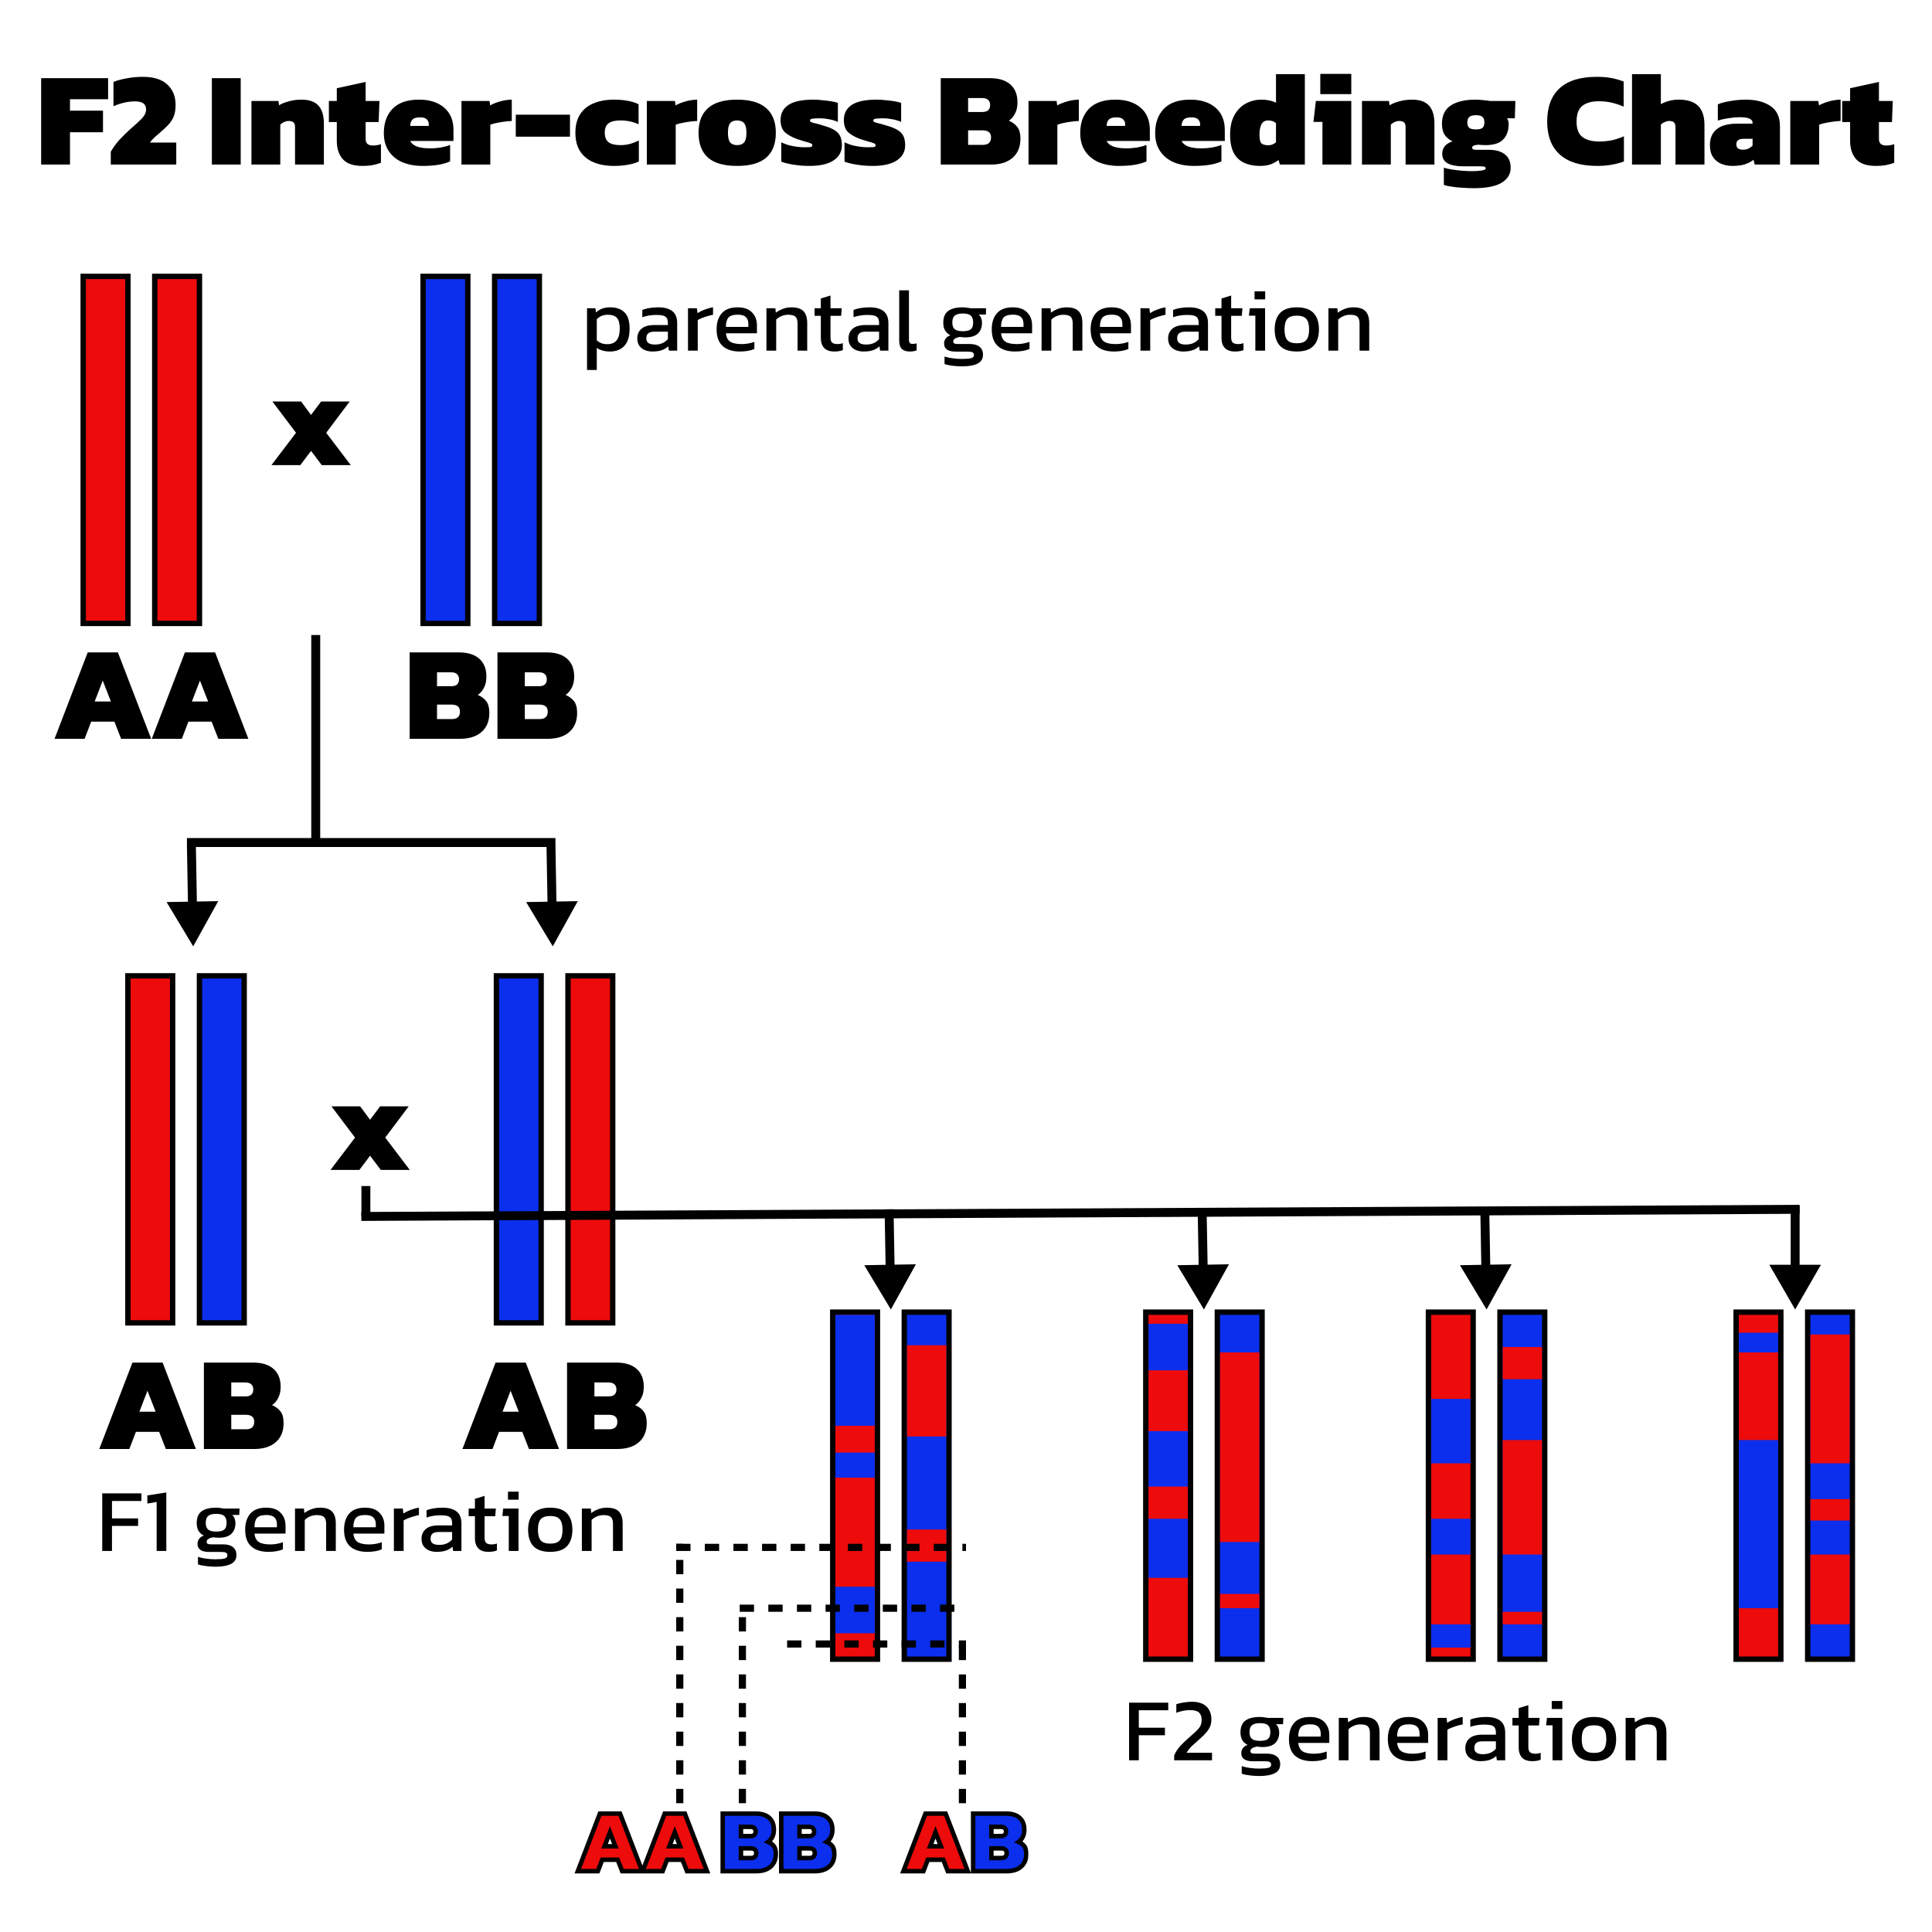 <svg width="1080" height="1080" viewBox="0 0 1080 1080" fill="none" xmlns="http://www.w3.org/2000/svg">
<rect width="1080" height="1080" fill="white"/>
<path d="M23 92V43.7H60.425V55.475H39.125V61.85H57.575V73.925H39.125V92H23ZM61.93 92V84.8C63.38 82.3 65.03 80.05 66.88 78.05C68.78 76 70.93 73.9 73.33 71.75C75.28 70.05 76.855 68.625 78.055 67.475C79.305 66.325 80.205 65.275 80.755 64.325C81.355 63.325 81.655 62.25 81.655 61.1C81.655 58.15 79.63 56.675 75.58 56.675C73.43 56.675 71.305 56.925 69.205 57.425C67.155 57.925 65.23 58.575 63.43 59.375V45.8C65.53 44.95 68.005 44.275 70.855 43.775C73.755 43.225 76.73 42.95 79.78 42.95C85.98 42.95 90.58 44.4 93.58 47.3C96.63 50.15 98.155 53.925 98.155 58.625C98.155 60.775 97.905 62.65 97.405 64.25C96.905 65.8 96.13 67.25 95.08 68.6C94.03 69.9 92.63 71.325 90.88 72.875C89.63 73.975 88.305 75.125 86.905 76.325C85.555 77.525 84.53 78.65 83.83 79.7H98.53V92H61.93ZM118.435 92V43.7H134.56V92H118.435ZM140.554 92V56.45H155.629L156.004 58.85C157.304 58 159.079 57.275 161.329 56.675C163.579 56.025 165.979 55.7 168.529 55.7C172.879 55.7 176.054 56.825 178.054 59.075C180.054 61.275 181.054 64.65 181.054 69.2V92H164.929V71.075C164.929 69.825 164.654 68.95 164.104 68.45C163.554 67.9 162.629 67.625 161.329 67.625C160.529 67.625 159.679 67.825 158.779 68.225C157.929 68.625 157.229 69.1 156.679 69.65V92H140.554ZM202.671 92.75C197.571 92.75 193.896 91.5 191.646 89C189.396 86.45 188.271 83.025 188.271 78.725V68.225H183.846V56.45H188.271V49.325L204.396 45.8V56.45H212.121L211.671 68.225H204.396V77.75C204.396 80.15 205.746 81.35 208.446 81.35C209.946 81.35 211.446 81.1 212.946 80.6V90.95C211.496 91.55 209.946 92 208.296 92.3C206.646 92.6 204.771 92.75 202.671 92.75ZM236.166 92.75C232.016 92.75 228.291 92.075 224.991 90.725C221.741 89.325 219.191 87.25 217.341 84.5C215.491 81.75 214.566 78.375 214.566 74.375C214.566 68.725 216.191 64.2 219.441 60.8C222.741 57.4 227.666 55.7 234.216 55.7C240.166 55.7 244.866 57.2 248.316 60.2C251.766 63.15 253.491 67.3 253.491 72.65V78.8H229.341C230.641 81.55 234.291 82.925 240.291 82.925C242.491 82.925 244.616 82.75 246.666 82.4C248.716 82 250.366 81.55 251.616 81.05V90.2C248.066 91.9 242.916 92.75 236.166 92.75ZM229.341 70.4H239.691V69.425C239.691 68.375 239.316 67.475 238.566 66.725C237.866 65.975 236.591 65.6 234.741 65.6C232.741 65.6 231.341 66.025 230.541 66.875C229.741 67.725 229.341 68.9 229.341 70.4ZM257.961 92V56.45H273.636L274.011 58.925C275.361 58.125 277.136 57.4 279.336 56.75C281.536 56.1 283.786 55.75 286.086 55.7V67.625C284.836 67.675 283.436 67.8 281.886 68C280.386 68.2 278.936 68.45 277.536 68.75C276.186 69 275.036 69.325 274.086 69.725V92H257.961ZM288.321 76.4V64.1H318.621V76.4H288.321ZM343.246 92.75C338.896 92.75 335.096 92.075 331.846 90.725C328.646 89.375 326.146 87.35 324.346 84.65C322.546 81.9 321.646 78.425 321.646 74.225C321.646 70.025 322.546 66.55 324.346 63.8C326.146 61.05 328.671 59.025 331.921 57.725C335.171 56.375 338.921 55.7 343.171 55.7C345.921 55.7 348.396 55.9 350.596 56.3C352.846 56.65 354.971 57.3 356.971 58.25V69.5C353.921 68.05 350.521 67.325 346.771 67.325C343.871 67.325 341.696 67.85 340.246 68.9C338.796 69.9 338.071 71.675 338.071 74.225C338.071 76.675 338.796 78.45 340.246 79.55C341.696 80.6 343.896 81.125 346.846 81.125C348.646 81.125 350.421 80.9 352.171 80.45C353.921 79.95 355.571 79.3 357.121 78.5V90.275C355.121 91.175 352.971 91.8 350.671 92.15C348.421 92.55 345.946 92.75 343.246 92.75ZM361.599 92V56.45H377.274L377.649 58.925C378.999 58.125 380.774 57.4 382.974 56.75C385.174 56.1 387.424 55.75 389.724 55.7V67.625C388.474 67.675 387.074 67.8 385.524 68C384.024 68.2 382.574 68.45 381.174 68.75C379.824 69 378.674 69.325 377.724 69.725V92H361.599ZM412.019 92.75C404.719 92.75 399.294 91.2 395.744 88.1C392.244 84.95 390.494 80.325 390.494 74.225C390.494 68.125 392.269 63.525 395.819 60.425C399.369 57.275 404.769 55.7 412.019 55.7C419.319 55.7 424.744 57.275 428.294 60.425C431.894 63.525 433.694 68.125 433.694 74.225C433.694 80.325 431.919 84.95 428.369 88.1C424.819 91.2 419.369 92.75 412.019 92.75ZM412.019 81.125C413.819 81.125 415.144 80.6 415.994 79.55C416.844 78.5 417.269 76.725 417.269 74.225C417.269 71.725 416.844 69.95 415.994 68.9C415.144 67.85 413.819 67.325 412.019 67.325C410.269 67.325 408.969 67.85 408.119 68.9C407.319 69.95 406.919 71.725 406.919 74.225C406.919 76.725 407.319 78.5 408.119 79.55C408.969 80.6 410.269 81.125 412.019 81.125ZM452.394 92.75C449.194 92.75 446.169 92.5 443.319 92C440.469 91.55 438.269 91 436.719 90.35V79.55C437.919 80.15 439.269 80.675 440.769 81.125C442.319 81.525 443.869 81.825 445.419 82.025C446.969 82.225 448.294 82.325 449.394 82.325C450.844 82.325 451.994 82.3 452.844 82.25C453.694 82.15 454.119 81.8 454.119 81.2C454.119 80.7 453.719 80.3 452.919 80C452.169 79.7 451.169 79.4 449.919 79.1C448.669 78.75 447.294 78.325 445.794 77.825C442.544 76.625 440.144 75.275 438.594 73.775C437.094 72.225 436.344 70 436.344 67.1C436.344 63.4 437.819 60.575 440.769 58.625C443.769 56.675 448.394 55.7 454.644 55.7C456.194 55.7 457.844 55.8 459.594 56C461.344 56.15 462.994 56.35 464.544 56.6C466.144 56.85 467.419 57.15 468.369 57.5V68.15C466.819 67.45 465.144 66.95 463.344 66.65C461.544 66.3 459.919 66.125 458.469 66.125C457.169 66.125 455.894 66.175 454.644 66.275C453.394 66.375 452.769 66.725 452.769 67.325C452.769 67.975 453.494 68.45 454.944 68.75C456.444 69.05 458.269 69.55 460.419 70.25C463.069 71 465.119 71.85 466.569 72.8C468.069 73.75 469.119 74.9 469.719 76.25C470.319 77.6 470.619 79.25 470.619 81.2C470.619 84.8 469.069 87.625 465.969 89.675C462.919 91.725 458.394 92.75 452.394 92.75ZM487.77 92.75C484.57 92.75 481.545 92.5 478.695 92C475.845 91.55 473.645 91 472.095 90.35V79.55C473.295 80.15 474.645 80.675 476.145 81.125C477.695 81.525 479.245 81.825 480.795 82.025C482.345 82.225 483.67 82.325 484.77 82.325C486.22 82.325 487.37 82.3 488.22 82.25C489.07 82.15 489.495 81.8 489.495 81.2C489.495 80.7 489.095 80.3 488.295 80C487.545 79.7 486.545 79.4 485.295 79.1C484.045 78.75 482.67 78.325 481.17 77.825C477.92 76.625 475.52 75.275 473.97 73.775C472.47 72.225 471.72 70 471.72 67.1C471.72 63.4 473.195 60.575 476.145 58.625C479.145 56.675 483.77 55.7 490.02 55.7C491.57 55.7 493.22 55.8 494.97 56C496.72 56.15 498.37 56.35 499.92 56.6C501.52 56.85 502.795 57.15 503.745 57.5V68.15C502.195 67.45 500.52 66.95 498.72 66.65C496.92 66.3 495.295 66.125 493.845 66.125C492.545 66.125 491.27 66.175 490.02 66.275C488.77 66.375 488.145 66.725 488.145 67.325C488.145 67.975 488.87 68.45 490.32 68.75C491.82 69.05 493.645 69.55 495.795 70.25C498.445 71 500.495 71.85 501.945 72.8C503.445 73.75 504.495 74.9 505.095 76.25C505.695 77.6 505.995 79.25 505.995 81.2C505.995 84.8 504.445 87.625 501.345 89.675C498.295 91.725 493.77 92.75 487.77 92.75ZM525.881 92V43.7H553.481C558.381 43.7 562.156 44.875 564.806 47.225C567.456 49.575 568.781 52.9 568.781 57.2C568.781 59.65 568.331 61.725 567.431 63.425C566.581 65.125 565.431 66.475 563.981 67.475C565.981 68.325 567.556 69.5 568.706 71C569.856 72.45 570.431 74.625 570.431 77.525C570.431 82.075 568.981 85.625 566.081 88.175C563.181 90.725 559.131 92 553.931 92H525.881ZM541.181 62.6H549.131C552.031 62.6 553.481 61.3 553.481 58.7C553.481 57.45 553.106 56.5 552.356 55.85C551.656 55.15 550.506 54.8 548.906 54.8H541.181V62.6ZM541.181 80.975H549.431C552.481 80.975 554.006 79.575 554.006 76.775C554.006 74.175 552.431 72.875 549.281 72.875H541.181V80.975ZM574.953 92V56.45H590.628L591.003 58.925C592.353 58.125 594.128 57.4 596.328 56.75C598.528 56.1 600.778 55.75 603.078 55.7V67.625C601.828 67.675 600.428 67.8 598.878 68C597.378 68.2 595.928 68.45 594.528 68.75C593.178 69 592.028 69.325 591.078 69.725V92H574.953ZM625.449 92.75C621.299 92.75 617.574 92.075 614.274 90.725C611.024 89.325 608.474 87.25 606.624 84.5C604.774 81.75 603.849 78.375 603.849 74.375C603.849 68.725 605.474 64.2 608.724 60.8C612.024 57.4 616.949 55.7 623.499 55.7C629.449 55.7 634.149 57.2 637.599 60.2C641.049 63.15 642.774 67.3 642.774 72.65V78.8H618.624C619.924 81.55 623.574 82.925 629.574 82.925C631.774 82.925 633.899 82.75 635.949 82.4C637.999 82 639.649 81.55 640.899 81.05V90.2C637.349 91.9 632.199 92.75 625.449 92.75ZM618.624 70.4H628.974V69.425C628.974 68.375 628.599 67.475 627.849 66.725C627.149 65.975 625.874 65.6 624.024 65.6C622.024 65.6 620.624 66.025 619.824 66.875C619.024 67.725 618.624 68.9 618.624 70.4ZM667.343 92.75C663.193 92.75 659.468 92.075 656.168 90.725C652.918 89.325 650.368 87.25 648.518 84.5C646.668 81.75 645.743 78.375 645.743 74.375C645.743 68.725 647.368 64.2 650.618 60.8C653.918 57.4 658.843 55.7 665.393 55.7C671.343 55.7 676.043 57.2 679.493 60.2C682.943 63.15 684.668 67.3 684.668 72.65V78.8H660.518C661.818 81.55 665.468 82.925 671.468 82.925C673.668 82.925 675.793 82.75 677.843 82.4C679.893 82 681.543 81.55 682.793 81.05V90.2C679.243 91.9 674.093 92.75 667.343 92.75ZM660.518 70.4H670.868V69.425C670.868 68.375 670.493 67.475 669.743 66.725C669.043 65.975 667.768 65.6 665.918 65.6C663.918 65.6 662.518 66.025 661.718 66.875C660.918 67.725 660.518 68.9 660.518 70.4ZM704.288 92.75C700.938 92.75 698.013 92.175 695.513 91.025C693.013 89.875 691.063 88.025 689.663 85.475C688.313 82.875 687.638 79.475 687.638 75.275C687.638 70.875 688.438 67.25 690.038 64.4C691.638 61.5 693.763 59.325 696.413 57.875C699.113 56.425 702.063 55.7 705.263 55.7C706.713 55.7 708.138 55.85 709.538 56.15C710.988 56.45 712.238 56.875 713.288 57.425V41.45H729.413V92H715.463L714.713 89.45C713.313 90.5 711.788 91.325 710.138 91.925C708.488 92.475 706.538 92.75 704.288 92.75ZM708.938 81.2C709.838 81.2 710.638 81.05 711.338 80.75C712.038 80.45 712.688 80.05 713.288 79.55V68.825C712.138 67.825 710.688 67.325 708.938 67.325C707.188 67.325 705.938 68.025 705.188 69.425C704.438 70.775 704.063 72.75 704.063 75.35C704.063 77.95 704.463 79.575 705.263 80.225C706.113 80.875 707.338 81.2 708.938 81.2ZM738.052 52.625V41.3H755.377V52.625H738.052ZM739.252 92V68.15H734.227L735.577 56.45H755.377V92H739.252ZM761.354 92V56.45H776.429L776.804 58.85C778.104 58 779.879 57.275 782.129 56.675C784.379 56.025 786.779 55.7 789.329 55.7C793.679 55.7 796.854 56.825 798.854 59.075C800.854 61.275 801.854 64.65 801.854 69.2V92H785.729V71.075C785.729 69.825 785.454 68.95 784.904 68.45C784.354 67.9 783.429 67.625 782.129 67.625C781.329 67.625 780.479 67.825 779.579 68.225C778.729 68.625 778.029 69.1 777.479 69.65V92H761.354ZM823.622 105.2C821.872 105.2 819.922 105.125 817.772 104.975C815.672 104.875 813.672 104.675 811.772 104.375C809.872 104.125 808.322 103.8 807.122 103.4V93.725C808.472 94.175 810.047 94.525 811.847 94.775C813.697 95.075 815.572 95.3 817.472 95.45C819.372 95.6 821.097 95.675 822.647 95.675C824.947 95.675 826.822 95.55 828.272 95.3C829.772 95.1 830.522 94.7 830.522 94.1C830.522 93.6 830.247 93.275 829.697 93.125C829.147 93.025 828.297 92.975 827.147 92.975H818.222C814.322 92.975 811.347 92.425 809.297 91.325C807.247 90.175 806.222 88.4 806.222 86C806.222 82.6 808.122 80.275 811.922 79.025C809.872 77.975 808.372 76.675 807.422 75.125C806.522 73.575 806.072 71.575 806.072 69.125C806.072 64.525 807.697 61.15 810.947 59C814.247 56.8 818.897 55.7 824.897 55.7C826.197 55.7 827.672 55.8 829.322 56C830.972 56.15 832.147 56.3 832.847 56.45H847.097L846.797 66.125H842.447C843.047 67.075 843.347 68.15 843.347 69.35C843.347 73 842.322 75.875 840.272 77.975C838.272 80.075 834.972 81.125 830.372 81.125C829.772 81.125 829.097 81.1 828.347 81.05C827.597 81 826.922 80.95 826.322 80.9C825.422 80.95 824.622 81.1 823.922 81.35C823.272 81.6 822.947 82.025 822.947 82.625C822.947 83.375 823.697 83.75 825.197 83.75H832.397C836.097 83.75 839.022 84.575 841.172 86.225C843.372 87.875 844.472 90.4 844.472 93.8C844.472 97.3 842.797 100.075 839.447 102.125C836.147 104.175 830.872 105.2 823.622 105.2ZM825.047 72.35C826.847 72.35 828.072 72.05 828.722 71.45C829.422 70.85 829.772 69.85 829.772 68.45C829.772 67 829.422 65.975 828.722 65.375C828.022 64.725 826.797 64.4 825.047 64.4C823.347 64.4 822.122 64.725 821.372 65.375C820.622 65.975 820.247 67 820.247 68.45C820.247 69.8 820.597 70.8 821.297 71.45C822.047 72.05 823.297 72.35 825.047 72.35ZM892.784 92.75C883.634 92.75 876.684 90.625 871.934 86.375C867.234 82.125 864.884 76 864.884 68C864.884 59.8 867.209 53.575 871.859 49.325C876.509 45.075 883.434 42.95 892.634 42.95C895.734 42.95 898.459 43.175 900.809 43.625C903.159 44.075 905.434 44.725 907.634 45.575V59.6C905.334 58.6 903.059 57.85 900.809 57.35C898.609 56.85 896.259 56.6 893.759 56.6C889.709 56.6 886.609 57.475 884.459 59.225C882.359 60.925 881.309 63.85 881.309 68C881.309 72.05 882.409 74.925 884.609 76.625C886.859 78.275 889.959 79.1 893.909 79.1C896.359 79.1 898.709 78.875 900.959 78.425C903.209 77.925 905.484 77.175 907.784 76.175V90.275C905.584 91.075 903.284 91.675 900.884 92.075C898.534 92.525 895.834 92.75 892.784 92.75ZM912.307 92V41.45H928.432V58.25C929.582 57.55 931.032 56.95 932.782 56.45C934.532 55.95 936.407 55.7 938.407 55.7C943.357 55.7 946.982 56.875 949.282 59.225C951.632 61.525 952.807 65.075 952.807 69.875V92H936.607V71.15C936.607 69.85 936.332 68.95 935.782 68.45C935.282 67.9 934.382 67.625 933.082 67.625C932.282 67.625 931.432 67.825 930.532 68.225C929.682 68.625 928.982 69.1 928.432 69.65V92H912.307ZM968.376 92.75C966.126 92.75 964.051 92.35 962.151 91.55C960.251 90.75 958.726 89.5 957.576 87.8C956.426 86.05 955.851 83.825 955.851 81.125C955.851 77.275 957.101 74.325 959.601 72.275C962.101 70.175 965.926 69.125 971.076 69.125H979.701V68.6C979.701 67.6 979.126 66.85 977.976 66.35C976.876 65.8 975.076 65.525 972.576 65.525C970.676 65.525 968.626 65.7 966.426 66.05C964.276 66.35 962.226 66.8 960.276 67.4V58.325C962.176 57.525 964.551 56.9 967.401 56.45C970.251 55.95 973.051 55.7 975.801 55.7C981.601 55.7 986.251 56.9 989.751 59.3C993.251 61.65 995.001 65.375 995.001 70.475V92H980.901L980.226 89.3C978.976 90.35 977.376 91.2 975.426 91.85C973.526 92.45 971.176 92.75 968.376 92.75ZM974.226 83.675C975.476 83.675 976.526 83.475 977.376 83.075C978.276 82.625 979.051 82.075 979.701 81.425V77.6H974.601C971.951 77.6 970.626 78.625 970.626 80.675C970.626 82.675 971.826 83.675 974.226 83.675ZM1000.78 92V56.45H1016.46L1016.83 58.925C1018.18 58.125 1019.96 57.4 1022.16 56.75C1024.36 56.1 1026.61 55.75 1028.91 55.7V67.625C1027.66 67.675 1026.26 67.8 1024.71 68C1023.21 68.2 1021.76 68.45 1020.36 68.75C1019.01 69 1017.86 69.325 1016.91 69.725V92H1000.78ZM1048.62 92.75C1043.52 92.75 1039.84 91.5 1037.59 89C1035.34 86.45 1034.22 83.025 1034.22 78.725V68.225H1029.79V56.45H1034.22V49.325L1050.34 45.8V56.45H1058.07L1057.62 68.225H1050.34V77.75C1050.34 80.15 1051.69 81.35 1054.39 81.35C1055.89 81.35 1057.39 81.1 1058.89 80.6V90.95C1057.44 91.55 1055.89 92 1054.24 92.3C1052.59 92.6 1050.72 92.75 1048.62 92.75Z" fill="black"/>
<path d="M151.75 260L165.475 241.925L152.275 224.45H168.325L173.875 231.95L179.5 224.45H195.475L182.35 241.925L196.075 260H179.875L173.875 252.05L167.875 260H151.75Z" fill="black"/>
<path d="M184.75 654L198.475 635.925L185.275 618.45H201.325L206.875 625.95L212.5 618.45H228.475L215.35 635.925L229.075 654H212.875L206.875 646.05L200.875 654H184.75Z" fill="black"/>
<path d="M30.5 413L49.025 364.7H65.9L84.5 413H67.7L63.95 403.4H50.975L47.3 413H30.5ZM52.925 392.15H62L57.425 380.45L52.925 392.15ZM84.846 413L103.371 364.7H120.246L138.846 413H122.046L118.296 403.4H105.321L101.646 413H84.846ZM107.271 392.15H116.346L111.771 380.45L107.271 392.15Z" fill="black"/>
<path d="M55.5 810L74.025 761.7H90.9L109.5 810H92.7L88.95 800.4H75.975L72.3 810H55.5ZM77.925 789.15H87L82.425 777.45L77.925 789.15ZM113.982 810V761.7H141.582C146.482 761.7 150.257 762.875 152.907 765.225C155.557 767.575 156.882 770.9 156.882 775.2C156.882 777.65 156.432 779.725 155.532 781.425C154.682 783.125 153.532 784.475 152.082 785.475C154.082 786.325 155.657 787.5 156.807 789C157.957 790.45 158.532 792.625 158.532 795.525C158.532 800.075 157.082 803.625 154.182 806.175C151.282 808.725 147.232 810 142.032 810H113.982ZM129.282 780.6H137.232C140.132 780.6 141.582 779.3 141.582 776.7C141.582 775.45 141.207 774.5 140.457 773.85C139.757 773.15 138.607 772.8 137.007 772.8H129.282V780.6ZM129.282 798.975H137.532C140.582 798.975 142.107 797.575 142.107 794.775C142.107 792.175 140.532 790.875 137.382 790.875H129.282V798.975Z" fill="black"/>
<mask id="path-6-outside-1_1_2" maskUnits="userSpaceOnUse" x="503" y="1012" width="72" height="36" fill="black">
<rect fill="white" x="503" y="1012" width="72" height="36"/>
<path d="M505 1046L517.35 1013.8H528.6L541 1046H529.8L527.3 1039.6H518.65L516.2 1046H505ZM519.95 1032.1H526L522.95 1024.3L519.95 1032.1Z"/>
<path d="M543.988 1046V1013.8H562.388C565.655 1013.8 568.172 1014.58 569.938 1016.15C571.705 1017.72 572.588 1019.93 572.588 1022.8C572.588 1024.43 572.288 1025.82 571.688 1026.95C571.122 1028.08 570.355 1028.98 569.388 1029.65C570.722 1030.22 571.772 1031 572.538 1032C573.305 1032.97 573.688 1034.42 573.688 1036.35C573.688 1039.38 572.722 1041.75 570.788 1043.45C568.855 1045.15 566.155 1046 562.688 1046H543.988ZM554.188 1026.4H559.488C561.422 1026.4 562.388 1025.53 562.388 1023.8C562.388 1022.97 562.138 1022.33 561.638 1021.9C561.172 1021.43 560.405 1021.2 559.338 1021.2H554.188V1026.4ZM554.188 1038.65H559.688C561.722 1038.65 562.738 1037.72 562.738 1035.85C562.738 1034.12 561.688 1033.25 559.588 1033.25H554.188V1038.65Z"/>
</mask>
<path d="M505 1046L517.35 1013.8H528.6L541 1046H529.8L527.3 1039.6H518.65L516.2 1046H505ZM519.95 1032.1H526L522.95 1024.3L519.95 1032.1Z" fill="#ED0B0B"/>
<path d="M543.988 1046V1013.8H562.388C565.655 1013.8 568.172 1014.58 569.938 1016.15C571.705 1017.72 572.588 1019.93 572.588 1022.8C572.588 1024.43 572.288 1025.82 571.688 1026.95C571.122 1028.08 570.355 1028.98 569.388 1029.65C570.722 1030.22 571.772 1031 572.538 1032C573.305 1032.97 573.688 1034.42 573.688 1036.35C573.688 1039.38 572.722 1041.75 570.788 1043.45C568.855 1045.15 566.155 1046 562.688 1046H543.988ZM554.188 1026.4H559.488C561.422 1026.4 562.388 1025.53 562.388 1023.8C562.388 1022.97 562.138 1022.33 561.638 1021.9C561.172 1021.43 560.405 1021.2 559.338 1021.2H554.188V1026.4ZM554.188 1038.65H559.688C561.722 1038.65 562.738 1037.72 562.738 1035.85C562.738 1034.12 561.688 1033.25 559.588 1033.25H554.188V1038.65Z" fill="#0B2FED"/>
<path d="M505 1046L503.833 1045.55L503.182 1047.25H505V1046ZM517.35 1013.8V1012.55H516.491L516.183 1013.35L517.35 1013.8ZM528.6 1013.8L529.766 1013.35L529.458 1012.55H528.6V1013.8ZM541 1046V1047.25H542.821L542.166 1045.55L541 1046ZM529.8 1046L528.636 1046.45L528.946 1047.25H529.8V1046ZM527.3 1039.6L528.464 1039.15L528.154 1038.35H527.3V1039.6ZM518.65 1039.6V1038.35H517.79L517.483 1039.15L518.65 1039.6ZM516.2 1046V1047.25H517.06L517.367 1046.45L516.2 1046ZM519.95 1032.1L518.783 1031.65L518.13 1033.35H519.95V1032.1ZM526 1032.1V1033.35H527.831L527.164 1031.64L526 1032.1ZM522.95 1024.3L524.114 1023.84L522.94 1020.84L521.783 1023.85L522.95 1024.3ZM506.167 1046.45L518.517 1014.25L516.183 1013.35L503.833 1045.55L506.167 1046.45ZM517.35 1015.05H528.6V1012.55H517.35V1015.05ZM527.434 1014.25L539.834 1046.45L542.166 1045.55L529.766 1013.35L527.434 1014.25ZM541 1044.75H529.8V1047.25H541V1044.75ZM530.964 1045.55L528.464 1039.15L526.136 1040.05L528.636 1046.45L530.964 1045.55ZM527.3 1038.35H518.65V1040.85H527.3V1038.35ZM517.483 1039.15L515.033 1045.55L517.367 1046.45L519.817 1040.05L517.483 1039.15ZM516.2 1044.75H505V1047.25H516.2V1044.75ZM519.95 1033.35H526V1030.85H519.95V1033.35ZM527.164 1031.64L524.114 1023.84L521.786 1024.76L524.836 1032.56L527.164 1031.64ZM521.783 1023.85L518.783 1031.65L521.117 1032.55L524.117 1024.75L521.783 1023.85ZM543.988 1046H542.738V1047.25H543.988V1046ZM543.988 1013.8V1012.55H542.738V1013.8H543.988ZM569.938 1016.15L569.109 1017.09V1017.09L569.938 1016.15ZM571.688 1026.95L570.584 1026.37L570.577 1026.38L570.57 1026.39L571.688 1026.95ZM569.388 1029.65L568.679 1028.62L566.808 1029.91L568.899 1030.8L569.388 1029.65ZM572.538 1032L571.546 1032.76L571.553 1032.77L571.559 1032.78L572.538 1032ZM570.788 1043.45L571.614 1044.39L570.788 1043.45ZM554.188 1026.4H552.938V1027.65H554.188V1026.4ZM561.638 1021.9L560.754 1022.78L560.786 1022.82L560.82 1022.84L561.638 1021.9ZM554.188 1021.2V1019.95H552.938V1021.2H554.188ZM554.188 1038.65H552.938V1039.9H554.188V1038.65ZM554.188 1033.25V1032H552.938V1033.25H554.188ZM545.238 1046V1013.8H542.738V1046H545.238ZM543.988 1015.05H562.388V1012.55H543.988V1015.05ZM562.388 1015.05C565.467 1015.05 567.646 1015.79 569.109 1017.09L570.768 1015.21C568.698 1013.38 565.843 1012.55 562.388 1012.55V1015.05ZM569.109 1017.09C570.552 1018.36 571.338 1020.21 571.338 1022.8H573.838C573.838 1019.66 572.858 1017.07 570.768 1015.21L569.109 1017.09ZM571.338 1022.8C571.338 1024.28 571.066 1025.45 570.584 1026.37L572.793 1027.53C573.511 1026.18 573.838 1024.58 573.838 1022.8H571.338ZM570.57 1026.39C570.09 1027.35 569.458 1028.08 568.679 1028.62L570.098 1030.68C571.252 1029.88 572.153 1028.82 572.806 1027.51L570.57 1026.39ZM568.899 1030.8C570.064 1031.3 570.929 1031.96 571.546 1032.76L573.53 1031.24C572.614 1030.04 571.379 1029.14 569.877 1028.5L568.899 1030.8ZM571.559 1032.78C572.075 1033.43 572.438 1034.55 572.438 1036.35H574.938C574.938 1034.28 574.534 1032.51 573.518 1031.22L571.559 1032.78ZM572.438 1036.35C572.438 1039.09 571.578 1041.09 569.963 1042.51L571.614 1044.39C573.866 1042.41 574.938 1039.67 574.938 1036.35H572.438ZM569.963 1042.51C568.327 1043.95 565.957 1044.75 562.688 1044.75V1047.25C566.352 1047.25 569.383 1046.35 571.614 1044.39L569.963 1042.51ZM562.688 1044.75H543.988V1047.25H562.688V1044.75ZM554.188 1027.65H559.488V1025.15H554.188V1027.65ZM559.488 1027.65C560.616 1027.65 561.695 1027.4 562.498 1026.68C563.326 1025.94 563.638 1024.9 563.638 1023.8H561.138C561.138 1024.44 560.967 1024.7 560.829 1024.82C560.665 1024.97 560.294 1025.15 559.488 1025.15V1027.65ZM563.638 1023.8C563.638 1022.71 563.299 1021.69 562.457 1020.96L560.82 1022.84C560.977 1022.98 561.138 1023.23 561.138 1023.8H563.638ZM562.522 1021.02C561.712 1020.21 560.541 1019.95 559.338 1019.95V1022.45C560.269 1022.45 560.631 1022.66 560.754 1022.78L562.522 1021.02ZM559.338 1019.95H554.188V1022.45H559.338V1019.95ZM552.938 1021.2V1026.4H555.438V1021.2H552.938ZM554.188 1039.9H559.688V1037.4H554.188V1039.9ZM559.688 1039.9C560.872 1039.9 561.994 1039.63 562.821 1038.87C563.669 1038.09 563.988 1037 563.988 1035.85H561.488C561.488 1036.56 561.299 1036.87 561.13 1037.03C560.941 1037.2 560.538 1037.4 559.688 1037.4V1039.9ZM563.988 1035.85C563.988 1034.72 563.635 1033.67 562.746 1032.94C561.904 1032.24 560.779 1032 559.588 1032V1034.5C560.498 1034.5 560.947 1034.69 561.155 1034.86C561.317 1035 561.488 1035.25 561.488 1035.85H563.988ZM559.588 1032H554.188V1034.5H559.588V1032ZM552.938 1033.25V1038.65H555.438V1033.25H552.938Z" fill="black" mask="url(#path-6-outside-1_1_2)"/>
<mask id="path-8-outside-2_1_2" maskUnits="userSpaceOnUse" x="402" y="1012" width="66" height="36" fill="black">
<rect fill="white" x="402" y="1012" width="66" height="36"/>
<path d="M404 1046V1013.8H422.4C425.667 1013.8 428.183 1014.58 429.95 1016.15C431.717 1017.72 432.6 1019.93 432.6 1022.8C432.6 1024.43 432.3 1025.82 431.7 1026.95C431.133 1028.08 430.367 1028.98 429.4 1029.65C430.733 1030.22 431.783 1031 432.55 1032C433.317 1032.97 433.7 1034.42 433.7 1036.35C433.7 1039.38 432.733 1041.75 430.8 1043.45C428.867 1045.15 426.167 1046 422.7 1046H404ZM414.2 1026.4H419.5C421.433 1026.4 422.4 1025.53 422.4 1023.8C422.4 1022.97 422.15 1022.33 421.65 1021.9C421.183 1021.43 420.417 1021.2 419.35 1021.2H414.2V1026.4ZM414.2 1038.65H419.7C421.733 1038.65 422.75 1037.72 422.75 1035.85C422.75 1034.12 421.7 1033.25 419.6 1033.25H414.2V1038.65ZM436.715 1046V1013.8H455.115C458.382 1013.8 460.898 1014.58 462.665 1016.15C464.432 1017.72 465.315 1019.93 465.315 1022.8C465.315 1024.43 465.015 1025.82 464.415 1026.95C463.848 1028.08 463.082 1028.98 462.115 1029.65C463.448 1030.22 464.498 1031 465.265 1032C466.032 1032.97 466.415 1034.42 466.415 1036.35C466.415 1039.38 465.448 1041.75 463.515 1043.45C461.582 1045.15 458.882 1046 455.415 1046H436.715ZM446.915 1026.4H452.215C454.148 1026.4 455.115 1025.53 455.115 1023.8C455.115 1022.97 454.865 1022.33 454.365 1021.9C453.898 1021.43 453.132 1021.2 452.065 1021.2H446.915V1026.4ZM446.915 1038.65H452.415C454.448 1038.65 455.465 1037.72 455.465 1035.85C455.465 1034.12 454.415 1033.25 452.315 1033.25H446.915V1038.65Z"/>
</mask>
<path d="M404 1046V1013.8H422.4C425.667 1013.8 428.183 1014.58 429.95 1016.15C431.717 1017.72 432.6 1019.93 432.6 1022.8C432.6 1024.43 432.3 1025.82 431.7 1026.95C431.133 1028.08 430.367 1028.98 429.4 1029.65C430.733 1030.22 431.783 1031 432.55 1032C433.317 1032.97 433.7 1034.42 433.7 1036.35C433.7 1039.38 432.733 1041.75 430.8 1043.45C428.867 1045.15 426.167 1046 422.7 1046H404ZM414.2 1026.4H419.5C421.433 1026.4 422.4 1025.53 422.4 1023.8C422.4 1022.97 422.15 1022.33 421.65 1021.9C421.183 1021.43 420.417 1021.2 419.35 1021.2H414.2V1026.4ZM414.2 1038.65H419.7C421.733 1038.65 422.75 1037.72 422.75 1035.85C422.75 1034.12 421.7 1033.25 419.6 1033.25H414.2V1038.65ZM436.715 1046V1013.8H455.115C458.382 1013.8 460.898 1014.58 462.665 1016.15C464.432 1017.72 465.315 1019.93 465.315 1022.8C465.315 1024.43 465.015 1025.82 464.415 1026.95C463.848 1028.08 463.082 1028.98 462.115 1029.65C463.448 1030.22 464.498 1031 465.265 1032C466.032 1032.97 466.415 1034.42 466.415 1036.35C466.415 1039.38 465.448 1041.75 463.515 1043.45C461.582 1045.15 458.882 1046 455.415 1046H436.715ZM446.915 1026.4H452.215C454.148 1026.4 455.115 1025.53 455.115 1023.8C455.115 1022.97 454.865 1022.33 454.365 1021.9C453.898 1021.43 453.132 1021.2 452.065 1021.2H446.915V1026.4ZM446.915 1038.65H452.415C454.448 1038.65 455.465 1037.72 455.465 1035.85C455.465 1034.12 454.415 1033.25 452.315 1033.25H446.915V1038.65Z" fill="#0B2FED"/>
<path d="M404 1046H402.75V1047.25H404V1046ZM404 1013.8V1012.55H402.75V1013.8H404ZM429.95 1016.15L429.121 1017.09V1017.09L429.95 1016.15ZM431.7 1026.95L430.595 1026.37L430.588 1026.38L430.582 1026.39L431.7 1026.95ZM429.4 1029.65L428.69 1028.62L426.819 1029.91L428.911 1030.8L429.4 1029.65ZM432.55 1032L431.558 1032.76L431.564 1032.77L431.571 1032.78L432.55 1032ZM430.8 1043.45L431.625 1044.39L430.8 1043.45ZM414.2 1026.4H412.95V1027.65H414.2V1026.4ZM421.65 1021.9L420.766 1022.78L420.798 1022.82L420.831 1022.84L421.65 1021.9ZM414.2 1021.2V1019.95H412.95V1021.2H414.2ZM414.2 1038.65H412.95V1039.9H414.2V1038.65ZM414.2 1033.25V1032H412.95V1033.25H414.2ZM405.25 1046V1013.8H402.75V1046H405.25ZM404 1015.05H422.4V1012.55H404V1015.05ZM422.4 1015.05C425.478 1015.05 427.657 1015.79 429.121 1017.09L430.779 1015.21C428.709 1013.38 425.855 1012.55 422.4 1012.55V1015.05ZM429.121 1017.09C430.563 1018.36 431.35 1020.21 431.35 1022.8H433.85C433.85 1019.66 432.87 1017.07 430.779 1015.21L429.121 1017.09ZM431.35 1022.8C431.35 1024.28 431.077 1025.45 430.595 1026.37L432.805 1027.53C433.523 1026.18 433.85 1024.58 433.85 1022.8H431.35ZM430.582 1026.39C430.102 1027.35 429.47 1028.08 428.69 1028.62L430.11 1030.68C431.264 1029.88 432.165 1028.82 432.818 1027.51L430.582 1026.39ZM428.911 1030.8C430.076 1031.3 430.941 1031.96 431.558 1032.76L433.542 1031.24C432.626 1030.04 431.391 1029.14 429.889 1028.5L428.911 1030.8ZM431.571 1032.78C432.087 1033.43 432.45 1034.55 432.45 1036.35H434.95C434.95 1034.28 434.546 1032.51 433.529 1031.22L431.571 1032.78ZM432.45 1036.35C432.45 1039.09 431.589 1041.09 429.975 1042.51L431.625 1044.39C433.877 1042.41 434.95 1039.67 434.95 1036.35H432.45ZM429.975 1042.51C428.338 1043.95 425.969 1044.75 422.7 1044.75V1047.25C426.364 1047.25 429.395 1046.35 431.625 1044.39L429.975 1042.51ZM422.7 1044.75H404V1047.25H422.7V1044.75ZM414.2 1027.65H419.5V1025.15H414.2V1027.65ZM419.5 1027.65C420.628 1027.65 421.707 1027.4 422.509 1026.68C423.338 1025.94 423.65 1024.9 423.65 1023.8H421.15C421.15 1024.44 420.979 1024.7 420.841 1024.82C420.676 1024.97 420.306 1025.15 419.5 1025.15V1027.65ZM423.65 1023.8C423.65 1022.71 423.311 1021.69 422.469 1020.96L420.831 1022.84C420.989 1022.98 421.15 1023.23 421.15 1023.8H423.65ZM422.534 1021.02C421.723 1020.21 420.552 1019.95 419.35 1019.95V1022.45C420.281 1022.45 420.643 1022.66 420.766 1022.78L422.534 1021.02ZM419.35 1019.95H414.2V1022.45H419.35V1019.95ZM412.95 1021.2V1026.4H415.45V1021.2H412.95ZM414.2 1039.9H419.7V1037.4H414.2V1039.9ZM419.7 1039.9C420.884 1039.9 422.005 1039.63 422.833 1038.87C423.681 1038.09 424 1037 424 1035.85H421.5C421.5 1036.56 421.311 1036.87 421.142 1037.03C420.953 1037.2 420.549 1037.4 419.7 1037.4V1039.9ZM424 1035.85C424 1034.72 423.646 1033.67 422.758 1032.94C421.916 1032.24 420.791 1032 419.6 1032V1034.5C420.509 1034.5 420.959 1034.69 421.167 1034.86C421.329 1035 421.5 1035.25 421.5 1035.85H424ZM419.6 1032H414.2V1034.5H419.6V1032ZM412.95 1033.25V1038.65H415.45V1033.25H412.95ZM436.715 1046H435.465V1047.25H436.715V1046ZM436.715 1013.8V1012.55H435.465V1013.8H436.715ZM462.665 1016.15L461.835 1017.09L461.835 1017.09L462.665 1016.15ZM464.415 1026.95L463.31 1026.37L463.303 1026.38L463.297 1026.39L464.415 1026.95ZM462.115 1029.65L461.405 1028.62L459.534 1029.91L461.626 1030.8L462.115 1029.65ZM465.265 1032L464.273 1032.76L464.279 1032.77L464.285 1032.78L465.265 1032ZM463.515 1043.45L464.34 1044.39H464.34L463.515 1043.45ZM446.915 1026.4H445.665V1027.65H446.915V1026.4ZM454.365 1021.9L453.481 1022.78L453.512 1022.82L453.546 1022.84L454.365 1021.9ZM446.915 1021.2V1019.95H445.665V1021.2H446.915ZM446.915 1038.65H445.665V1039.9H446.915V1038.65ZM446.915 1033.25V1032H445.665V1033.25H446.915ZM437.965 1046V1013.8H435.465V1046H437.965ZM436.715 1015.05H455.115V1012.55H436.715V1015.05ZM455.115 1015.05C458.193 1015.05 460.372 1015.79 461.835 1017.09L463.494 1015.21C461.424 1013.38 458.57 1012.55 455.115 1012.55V1015.05ZM461.835 1017.09C463.278 1018.36 464.065 1020.21 464.065 1022.8H466.565C466.565 1019.66 465.585 1017.07 463.494 1015.21L461.835 1017.09ZM464.065 1022.8C464.065 1024.28 463.792 1025.45 463.31 1026.37L465.52 1027.53C466.238 1026.18 466.565 1024.58 466.565 1022.8H464.065ZM463.297 1026.39C462.817 1027.35 462.185 1028.08 461.405 1028.62L462.825 1030.68C463.978 1029.88 464.88 1028.82 465.533 1027.51L463.297 1026.39ZM461.626 1030.8C462.791 1031.3 463.656 1031.96 464.273 1032.76L466.257 1031.24C465.34 1030.04 464.106 1029.14 462.604 1028.5L461.626 1030.8ZM464.285 1032.78C464.802 1033.43 465.165 1034.55 465.165 1036.35H467.665C467.665 1034.28 467.261 1032.51 466.244 1031.22L464.285 1032.78ZM465.165 1036.35C465.165 1039.09 464.304 1041.09 462.689 1042.51L464.34 1044.39C466.592 1042.41 467.665 1039.67 467.665 1036.35H465.165ZM462.689 1042.51C461.053 1043.95 458.684 1044.75 455.415 1044.75V1047.25C459.079 1047.25 462.11 1046.35 464.34 1044.39L462.689 1042.51ZM455.415 1044.75H436.715V1047.25H455.415V1044.75ZM446.915 1027.65H452.215V1025.15H446.915V1027.65ZM452.215 1027.65C453.343 1027.65 454.422 1027.4 455.224 1026.68C456.053 1025.94 456.365 1024.9 456.365 1023.8H453.865C453.865 1024.44 453.694 1024.7 453.555 1024.82C453.391 1024.97 453.02 1025.15 452.215 1025.15V1027.65ZM456.365 1023.8C456.365 1022.71 456.026 1021.69 455.184 1020.96L453.546 1022.84C453.704 1022.98 453.865 1023.23 453.865 1023.8H456.365ZM455.249 1021.02C454.438 1020.21 453.267 1019.95 452.065 1019.95V1022.45C452.996 1022.45 453.358 1022.66 453.481 1022.78L455.249 1021.02ZM452.065 1019.95H446.915V1022.45H452.065V1019.95ZM445.665 1021.2V1026.4H448.165V1021.2H445.665ZM446.915 1039.9H452.415V1037.4H446.915V1039.9ZM452.415 1039.9C453.599 1039.9 454.72 1039.63 455.548 1038.87C456.395 1038.09 456.715 1037 456.715 1035.85H454.215C454.215 1036.56 454.026 1036.87 453.857 1037.03C453.668 1037.2 453.264 1037.4 452.415 1037.4V1039.9ZM456.715 1035.85C456.715 1034.72 456.361 1033.67 455.473 1032.94C454.631 1032.24 453.505 1032 452.315 1032V1034.5C453.224 1034.5 453.674 1034.69 453.882 1034.86C454.043 1035 454.215 1035.25 454.215 1035.85H456.715ZM452.315 1032H446.915V1034.5H452.315V1032ZM445.665 1033.25V1038.65H448.165V1033.25H445.665Z" fill="black" mask="url(#path-8-outside-2_1_2)"/>
<mask id="path-10-outside-3_1_2" maskUnits="userSpaceOnUse" x="321" y="1012" width="77" height="36" fill="black">
<rect fill="white" x="321" y="1012" width="77" height="36"/>
<path d="M323 1046L335.35 1013.8H346.6L359 1046H347.8L345.3 1039.6H336.65L334.2 1046H323ZM337.95 1032.1H344L340.95 1024.3L337.95 1032.1ZM359.23 1046L371.58 1013.8H382.83L395.23 1046H384.03L381.53 1039.6H372.88L370.43 1046H359.23ZM374.18 1032.1H380.23L377.18 1024.3L374.18 1032.1Z"/>
</mask>
<path d="M323 1046L335.35 1013.8H346.6L359 1046H347.8L345.3 1039.6H336.65L334.2 1046H323ZM337.95 1032.1H344L340.95 1024.3L337.95 1032.1ZM359.23 1046L371.58 1013.8H382.83L395.23 1046H384.03L381.53 1039.6H372.88L370.43 1046H359.23ZM374.18 1032.1H380.23L377.18 1024.3L374.18 1032.1Z" fill="#ED0B0B"/>
<path d="M323 1046L321.833 1045.55L321.182 1047.25H323V1046ZM335.35 1013.8V1012.55H334.491L334.183 1013.35L335.35 1013.8ZM346.6 1013.8L347.766 1013.35L347.458 1012.55H346.6V1013.8ZM359 1046V1047.25H360.821L360.166 1045.55L359 1046ZM347.8 1046L346.636 1046.45L346.946 1047.25H347.8V1046ZM345.3 1039.6L346.464 1039.15L346.154 1038.35H345.3V1039.6ZM336.65 1039.6V1038.35H335.79L335.483 1039.15L336.65 1039.6ZM334.2 1046V1047.25H335.06L335.367 1046.45L334.2 1046ZM337.95 1032.1L336.783 1031.65L336.13 1033.35H337.95V1032.1ZM344 1032.1V1033.35H345.831L345.164 1031.64L344 1032.1ZM340.95 1024.3L342.114 1023.84L340.94 1020.84L339.783 1023.85L340.95 1024.3ZM324.167 1046.45L336.517 1014.25L334.183 1013.35L321.833 1045.55L324.167 1046.45ZM335.35 1015.05H346.6V1012.55H335.35V1015.05ZM345.434 1014.25L357.834 1046.45L360.166 1045.55L347.766 1013.35L345.434 1014.25ZM359 1044.75H347.8V1047.25H359V1044.75ZM348.964 1045.55L346.464 1039.15L344.136 1040.05L346.636 1046.45L348.964 1045.55ZM345.3 1038.35H336.65V1040.85H345.3V1038.35ZM335.483 1039.15L333.033 1045.55L335.367 1046.45L337.817 1040.05L335.483 1039.15ZM334.2 1044.75H323V1047.25H334.2V1044.75ZM337.95 1033.35H344V1030.85H337.95V1033.35ZM345.164 1031.64L342.114 1023.84L339.786 1024.76L342.836 1032.56L345.164 1031.64ZM339.783 1023.85L336.783 1031.65L339.117 1032.55L342.117 1024.75L339.783 1023.85ZM359.23 1046L358.063 1045.55L357.412 1047.25H359.23V1046ZM371.58 1013.8V1012.55H370.721L370.413 1013.35L371.58 1013.8ZM382.83 1013.8L383.997 1013.35L383.689 1012.55H382.83V1013.8ZM395.23 1046V1047.25H397.051L396.397 1045.55L395.23 1046ZM384.03 1046L382.866 1046.45L383.177 1047.25H384.03V1046ZM381.53 1039.6L382.695 1039.15L382.384 1038.35H381.53V1039.6ZM372.88 1039.6V1038.35H372.021L371.713 1039.15L372.88 1039.6ZM370.43 1046V1047.25H371.29L371.598 1046.45L370.43 1046ZM374.18 1032.1L373.014 1031.65L372.36 1033.35H374.18V1032.1ZM380.23 1032.1V1033.35H382.061L381.395 1031.64L380.23 1032.1ZM377.18 1024.3L378.345 1023.84L377.171 1020.84L376.014 1023.85L377.18 1024.3ZM360.398 1046.45L372.748 1014.25L370.413 1013.35L358.063 1045.55L360.398 1046.45ZM371.58 1015.05H382.83V1012.55H371.58V1015.05ZM381.664 1014.25L394.064 1046.45L396.397 1045.55L383.997 1013.35L381.664 1014.25ZM395.23 1044.75H384.03V1047.25H395.23V1044.75ZM385.195 1045.55L382.695 1039.15L380.366 1040.05L382.866 1046.45L385.195 1045.55ZM381.53 1038.35H372.88V1040.85H381.53V1038.35ZM371.713 1039.15L369.263 1045.55L371.598 1046.45L374.048 1040.05L371.713 1039.15ZM370.43 1044.75H359.23V1047.25H370.43V1044.75ZM374.18 1033.35H380.23V1030.85H374.18V1033.35ZM381.395 1031.64L378.345 1023.84L376.016 1024.76L379.066 1032.56L381.395 1031.64ZM376.014 1023.85L373.014 1031.65L375.347 1032.55L378.347 1024.75L376.014 1023.85Z" fill="black" mask="url(#path-10-outside-3_1_2)"/>
<path d="M258.5 810L277.025 761.7H293.9L312.5 810H295.7L291.95 800.4H278.975L275.3 810H258.5ZM280.925 789.15H290L285.425 777.45L280.925 789.15ZM316.982 810V761.7H344.582C349.482 761.7 353.257 762.875 355.907 765.225C358.557 767.575 359.882 770.9 359.882 775.2C359.882 777.65 359.432 779.725 358.532 781.425C357.682 783.125 356.532 784.475 355.082 785.475C357.082 786.325 358.657 787.5 359.807 789C360.957 790.45 361.532 792.625 361.532 795.525C361.532 800.075 360.082 803.625 357.182 806.175C354.282 808.725 350.232 810 345.032 810H316.982ZM332.282 780.6H340.232C343.132 780.6 344.582 779.3 344.582 776.7C344.582 775.45 344.207 774.5 343.457 773.85C342.757 773.15 341.607 772.8 340.007 772.8H332.282V780.6ZM332.282 798.975H340.532C343.582 798.975 345.107 797.575 345.107 794.775C345.107 792.175 343.532 790.875 340.382 790.875H332.282V798.975Z" fill="black"/>
<path d="M229 413V364.7H256.6C261.5 364.7 265.275 365.875 267.925 368.225C270.575 370.575 271.9 373.9 271.9 378.2C271.9 380.65 271.45 382.725 270.55 384.425C269.7 386.125 268.55 387.475 267.1 388.475C269.1 389.325 270.675 390.5 271.825 392C272.975 393.45 273.55 395.625 273.55 398.525C273.55 403.075 272.1 406.625 269.2 409.175C266.3 411.725 262.25 413 257.05 413H229ZM244.3 383.6H252.25C255.15 383.6 256.6 382.3 256.6 379.7C256.6 378.45 256.225 377.5 255.475 376.85C254.775 376.15 253.625 375.8 252.025 375.8H244.3V383.6ZM244.3 401.975H252.55C255.6 401.975 257.125 400.575 257.125 397.775C257.125 395.175 255.55 393.875 252.4 393.875H244.3V401.975ZM278.072 413V364.7H305.672C310.572 364.7 314.347 365.875 316.997 368.225C319.647 370.575 320.972 373.9 320.972 378.2C320.972 380.65 320.522 382.725 319.622 384.425C318.772 386.125 317.622 387.475 316.172 388.475C318.172 389.325 319.747 390.5 320.897 392C322.047 393.45 322.622 395.625 322.622 398.525C322.622 403.075 321.172 406.625 318.272 409.175C315.372 411.725 311.322 413 306.122 413H278.072ZM293.372 383.6H301.322C304.222 383.6 305.672 382.3 305.672 379.7C305.672 378.45 305.297 377.5 304.547 376.85C303.847 376.15 302.697 375.8 301.097 375.8H293.372V383.6ZM293.372 401.975H301.622C304.672 401.975 306.197 400.575 306.197 397.775C306.197 395.175 304.622 393.875 301.472 393.875H293.372V401.975Z" fill="black"/>
<path d="M328.15 206.8V172.3H332.85L333.15 174.65C334.217 173.683 335.383 172.967 336.65 172.5C337.917 172.033 339.417 171.8 341.15 171.8C344.55 171.8 347.2 172.733 349.1 174.6C351 176.433 351.95 179.483 351.95 183.75C351.95 188.017 350.967 191.217 349 193.35C347.033 195.45 344.35 196.5 340.95 196.5C338.083 196.5 335.633 195.833 333.6 194.5V206.8H328.15ZM339.55 192.4C344.15 192.4 346.45 189.5 346.45 183.7C346.45 180.9 345.933 178.917 344.9 177.75C343.867 176.55 342.133 175.95 339.7 175.95C337.267 175.95 335.233 176.783 333.6 178.45V190.3C334.367 190.933 335.217 191.45 336.15 191.85C337.117 192.217 338.25 192.4 339.55 192.4ZM364.652 196.5C363.152 196.5 361.752 196.233 360.452 195.7C359.185 195.167 358.168 194.367 357.402 193.3C356.635 192.2 356.252 190.85 356.252 189.25C356.252 186.983 357.018 185.167 358.552 183.8C360.118 182.4 362.518 181.7 365.752 181.7H373.352V180.65C373.352 179.517 373.168 178.617 372.802 177.95C372.468 177.283 371.835 176.8 370.902 176.5C370.002 176.2 368.668 176.05 366.902 176.05C364.102 176.05 361.485 176.467 359.052 177.3V173.25C360.118 172.817 361.418 172.467 362.952 172.2C364.485 171.933 366.135 171.8 367.902 171.8C371.368 171.8 374.002 172.5 375.802 173.9C377.635 175.3 378.552 177.583 378.552 180.75V196H373.902L373.552 193.6C372.585 194.533 371.385 195.25 369.952 195.75C368.552 196.25 366.785 196.5 364.652 196.5ZM366.102 192.6C367.735 192.6 369.152 192.333 370.352 191.8C371.585 191.233 372.585 190.483 373.352 189.55V185.4H365.852C364.252 185.4 363.085 185.717 362.352 186.35C361.652 186.95 361.302 187.883 361.302 189.15C361.302 190.383 361.718 191.267 362.552 191.8C363.385 192.333 364.568 192.6 366.102 192.6ZM384.595 196V172.3H389.595L389.895 175.05C391.029 174.317 392.379 173.65 393.945 173.05C395.512 172.45 397.062 172.033 398.595 171.8V175.95C397.662 176.117 396.645 176.367 395.545 176.7C394.479 177 393.462 177.35 392.495 177.75C391.529 178.117 390.712 178.5 390.045 178.9V196H384.595ZM413.588 196.5C409.454 196.5 406.254 195.483 403.988 193.45C401.721 191.417 400.588 188.3 400.588 184.1C400.588 180.3 401.554 177.3 403.488 175.1C405.421 172.9 408.354 171.8 412.288 171.8C415.888 171.8 418.588 172.75 420.388 174.65C422.221 176.517 423.138 178.933 423.138 181.9V186.3H405.787C406.054 188.6 406.888 190.183 408.288 191.05C409.688 191.917 411.821 192.35 414.688 192.35C415.888 192.35 417.121 192.233 418.388 192C419.654 191.767 420.754 191.467 421.688 191.1V195.1C420.621 195.567 419.388 195.917 417.988 196.15C416.621 196.383 415.154 196.5 413.588 196.5ZM405.787 182.75H418.338V181.1C418.338 179.467 417.888 178.2 416.988 177.3C416.088 176.367 414.571 175.9 412.438 175.9C409.904 175.9 408.154 176.45 407.188 177.55C406.254 178.65 405.787 180.383 405.787 182.75ZM428.443 196V172.3H433.443L433.693 174.8C434.76 173.967 436.026 173.267 437.493 172.7C438.993 172.1 440.643 171.8 442.443 171.8C445.51 171.8 447.743 172.517 449.143 173.95C450.543 175.383 451.243 177.617 451.243 180.65V196H445.843V180.9C445.843 179.067 445.46 177.783 444.693 177.05C443.96 176.317 442.56 175.95 440.493 175.95C439.26 175.95 438.043 176.2 436.843 176.7C435.676 177.2 434.693 177.85 433.893 178.65V196H428.443ZM466.399 196.5C463.866 196.5 461.966 195.833 460.699 194.5C459.466 193.133 458.849 191.283 458.849 188.95V176.55H455.349V172.3H458.849V166.85L464.249 165.2V172.3H470.549L470.199 176.55H464.249V188.65C464.249 190.017 464.566 190.983 465.199 191.55C465.833 192.083 466.866 192.35 468.299 192.35C469.199 192.35 470.149 192.183 471.149 191.85V195.7C469.849 196.233 468.266 196.5 466.399 196.5ZM482.718 196.5C481.218 196.5 479.818 196.233 478.518 195.7C477.251 195.167 476.235 194.367 475.468 193.3C474.701 192.2 474.318 190.85 474.318 189.25C474.318 186.983 475.085 185.167 476.618 183.8C478.185 182.4 480.585 181.7 483.818 181.7H491.418V180.65C491.418 179.517 491.235 178.617 490.868 177.95C490.535 177.283 489.901 176.8 488.968 176.5C488.068 176.2 486.735 176.05 484.968 176.05C482.168 176.05 479.551 176.467 477.118 177.3V173.25C478.185 172.817 479.485 172.467 481.018 172.2C482.551 171.933 484.201 171.8 485.968 171.8C489.435 171.8 492.068 172.5 493.868 173.9C495.701 175.3 496.618 177.583 496.618 180.75V196H491.968L491.618 193.6C490.651 194.533 489.451 195.25 488.018 195.75C486.618 196.25 484.851 196.5 482.718 196.5ZM484.168 192.6C485.801 192.6 487.218 192.333 488.418 191.8C489.651 191.233 490.651 190.483 491.418 189.55V185.4H483.918C482.318 185.4 481.151 185.717 480.418 186.35C479.718 186.95 479.368 187.883 479.368 189.15C479.368 190.383 479.785 191.267 480.618 191.8C481.451 192.333 482.635 192.6 484.168 192.6ZM508.562 196.5C506.628 196.5 505.162 196.033 504.162 195.1C503.162 194.133 502.662 192.55 502.662 190.35V162.3H508.112V189.85C508.112 190.783 508.278 191.417 508.612 191.75C508.945 192.083 509.445 192.25 510.112 192.25C510.912 192.25 511.678 192.15 512.412 191.95V195.9C511.778 196.133 511.162 196.283 510.562 196.35C509.995 196.45 509.328 196.5 508.562 196.5ZM537.799 204.8C536.032 204.8 534.265 204.683 532.499 204.45C530.732 204.25 529.232 203.933 527.999 203.5V199.3C529.332 199.733 530.865 200.067 532.599 200.3C534.332 200.533 535.982 200.65 537.549 200.65C539.949 200.65 541.699 200.517 542.799 200.25C543.899 199.983 544.449 199.383 544.449 198.45C544.449 197.75 544.182 197.25 543.649 196.95C543.115 196.683 542.099 196.55 540.599 196.55H534.199C529.899 196.55 527.749 195.033 527.749 192C527.749 191.033 528.032 190.133 528.599 189.3C529.165 188.467 530.065 187.833 531.299 187.4C529.932 186.733 528.915 185.817 528.249 184.65C527.615 183.483 527.299 182.083 527.299 180.45C527.299 177.417 528.199 175.217 529.999 173.85C531.832 172.483 534.565 171.8 538.199 171.8C538.965 171.8 539.765 171.867 540.599 172C541.432 172.1 542.082 172.2 542.549 172.3H551.249L551.099 175.85H547.099C547.732 176.383 548.199 177.05 548.499 177.85C548.799 178.65 548.949 179.517 548.949 180.45C548.949 182.983 548.182 184.983 546.649 186.45C545.115 187.883 542.799 188.6 539.699 188.6C539.165 188.6 538.665 188.583 538.199 188.55C537.765 188.483 537.282 188.417 536.749 188.35C535.749 188.45 534.849 188.717 534.049 189.15C533.249 189.583 532.849 190.167 532.849 190.9C532.849 191.4 533.049 191.767 533.449 192C533.849 192.2 534.515 192.3 535.449 192.3H542.099C544.465 192.3 546.282 192.817 547.549 193.85C548.849 194.85 549.499 196.317 549.499 198.25C549.499 200.583 548.482 202.25 546.449 203.25C544.449 204.283 541.565 204.8 537.799 204.8ZM538.199 185.15C540.365 185.15 541.865 184.783 542.699 184.05C543.565 183.317 543.999 182.067 543.999 180.3C543.999 178.533 543.565 177.25 542.699 176.45C541.865 175.65 540.365 175.25 538.199 175.25C536.165 175.25 534.682 175.633 533.749 176.4C532.815 177.167 532.349 178.467 532.349 180.3C532.349 182 532.782 183.233 533.649 184C534.549 184.767 536.065 185.15 538.199 185.15ZM567.396 196.5C563.263 196.5 560.063 195.483 557.796 193.45C555.529 191.417 554.396 188.3 554.396 184.1C554.396 180.3 555.363 177.3 557.296 175.1C559.229 172.9 562.163 171.8 566.096 171.8C569.696 171.8 572.396 172.75 574.196 174.65C576.029 176.517 576.946 178.933 576.946 181.9V186.3H559.596C559.863 188.6 560.696 190.183 562.096 191.05C563.496 191.917 565.629 192.35 568.496 192.35C569.696 192.35 570.929 192.233 572.196 192C573.463 191.767 574.563 191.467 575.496 191.1V195.1C574.429 195.567 573.196 195.917 571.796 196.15C570.429 196.383 568.963 196.5 567.396 196.5ZM559.596 182.75H572.146V181.1C572.146 179.467 571.696 178.2 570.796 177.3C569.896 176.367 568.379 175.9 566.246 175.9C563.713 175.9 561.963 176.45 560.996 177.55C560.063 178.65 559.596 180.383 559.596 182.75ZM582.252 196V172.3H587.252L587.502 174.8C588.568 173.967 589.835 173.267 591.302 172.7C592.802 172.1 594.452 171.8 596.252 171.8C599.318 171.8 601.552 172.517 602.952 173.95C604.352 175.383 605.052 177.617 605.052 180.65V196H599.652V180.9C599.652 179.067 599.268 177.783 598.502 177.05C597.768 176.317 596.368 175.95 594.302 175.95C593.068 175.95 591.852 176.2 590.652 176.7C589.485 177.2 588.502 177.85 587.702 178.65V196H582.252ZM622.67 196.5C618.536 196.5 615.336 195.483 613.07 193.45C610.803 191.417 609.67 188.3 609.67 184.1C609.67 180.3 610.636 177.3 612.57 175.1C614.503 172.9 617.436 171.8 621.37 171.8C624.97 171.8 627.67 172.75 629.47 174.65C631.303 176.517 632.22 178.933 632.22 181.9V186.3H614.87C615.136 188.6 615.97 190.183 617.37 191.05C618.77 191.917 620.903 192.35 623.77 192.35C624.97 192.35 626.203 192.233 627.47 192C628.736 191.767 629.836 191.467 630.77 191.1V195.1C629.703 195.567 628.47 195.917 627.07 196.15C625.703 196.383 624.236 196.5 622.67 196.5ZM614.87 182.75H627.42V181.1C627.42 179.467 626.97 178.2 626.07 177.3C625.17 176.367 623.653 175.9 621.52 175.9C618.986 175.9 617.236 176.45 616.27 177.55C615.336 178.65 614.87 180.383 614.87 182.75ZM637.525 196V172.3H642.525L642.825 175.05C643.958 174.317 645.308 173.65 646.875 173.05C648.442 172.45 649.992 172.033 651.525 171.8V175.95C650.592 176.117 649.575 176.367 648.475 176.7C647.408 177 646.392 177.35 645.425 177.75C644.458 178.117 643.642 178.5 642.975 178.9V196H637.525ZM661.38 196.5C659.88 196.5 658.48 196.233 657.18 195.7C655.913 195.167 654.897 194.367 654.13 193.3C653.363 192.2 652.98 190.85 652.98 189.25C652.98 186.983 653.747 185.167 655.28 183.8C656.847 182.4 659.247 181.7 662.48 181.7H670.08V180.65C670.08 179.517 669.897 178.617 669.53 177.95C669.197 177.283 668.563 176.8 667.63 176.5C666.73 176.2 665.397 176.05 663.63 176.05C660.83 176.05 658.213 176.467 655.78 177.3V173.25C656.847 172.817 658.147 172.467 659.68 172.2C661.213 171.933 662.863 171.8 664.63 171.8C668.097 171.8 670.73 172.5 672.53 173.9C674.363 175.3 675.28 177.583 675.28 180.75V196H670.63L670.28 193.6C669.313 194.533 668.113 195.25 666.68 195.75C665.28 196.25 663.513 196.5 661.38 196.5ZM662.83 192.6C664.463 192.6 665.88 192.333 667.08 191.8C668.313 191.233 669.313 190.483 670.08 189.55V185.4H662.58C660.98 185.4 659.813 185.717 659.08 186.35C658.38 186.95 658.03 187.883 658.03 189.15C658.03 190.383 658.447 191.267 659.28 191.8C660.113 192.333 661.297 192.6 662.83 192.6ZM690.374 196.5C687.84 196.5 685.94 195.833 684.674 194.5C683.44 193.133 682.824 191.283 682.824 188.95V176.55H679.324V172.3H682.824V166.85L688.224 165.2V172.3H694.524L694.174 176.55H688.224V188.65C688.224 190.017 688.54 190.983 689.174 191.55C689.807 192.083 690.84 192.35 692.274 192.35C693.174 192.35 694.124 192.183 695.124 191.85V195.7C693.824 196.233 692.24 196.5 690.374 196.5ZM701.293 167.35V162.85H707.243V167.35H701.293ZM701.743 196V176.45H698.143L698.643 172.3H707.193V196H701.743ZM724.9 196.5C720.634 196.5 717.5 195.433 715.5 193.3C713.534 191.167 712.55 188.117 712.55 184.15C712.55 180.183 713.55 177.133 715.55 175C717.55 172.867 720.667 171.8 724.9 171.8C729.167 171.8 732.3 172.867 734.3 175C736.3 177.133 737.3 180.183 737.3 184.15C737.3 188.117 736.3 191.167 734.3 193.3C732.334 195.433 729.2 196.5 724.9 196.5ZM724.9 191.9C727.4 191.9 729.167 191.3 730.2 190.1C731.267 188.867 731.8 186.883 731.8 184.15C731.8 181.417 731.267 179.45 730.2 178.25C729.167 177.05 727.4 176.45 724.9 176.45C722.434 176.45 720.667 177.05 719.6 178.25C718.567 179.45 718.05 181.417 718.05 184.15C718.05 186.883 718.567 188.867 719.6 190.1C720.667 191.3 722.434 191.9 724.9 191.9ZM742.603 196V172.3H747.603L747.853 174.8C748.92 173.967 750.186 173.267 751.653 172.7C753.153 172.1 754.803 171.8 756.603 171.8C759.67 171.8 761.903 172.517 763.303 173.95C764.703 175.383 765.403 177.617 765.403 180.65V196H760.003V180.9C760.003 179.067 759.62 177.783 758.853 177.05C758.12 176.317 756.72 175.95 754.653 175.95C753.42 175.95 752.203 176.2 751.003 176.7C749.836 177.2 748.853 177.85 748.053 178.65V196H742.603Z" fill="black"/>
<path d="M57.15 867V834.8H79.05V839.05H62.6V848.8H77.2V853H62.6V867H57.15ZM87.571 867V839.6L82.371 840.5V835.95L92.971 834.3V867H87.571ZM120.461 875.8C118.694 875.8 116.928 875.683 115.161 875.45C113.394 875.25 111.894 874.933 110.661 874.5V870.3C111.994 870.733 113.528 871.067 115.261 871.3C116.994 871.533 118.644 871.65 120.211 871.65C122.611 871.65 124.361 871.517 125.461 871.25C126.561 870.983 127.111 870.383 127.111 869.45C127.111 868.75 126.844 868.25 126.311 867.95C125.778 867.683 124.761 867.55 123.261 867.55H116.861C112.561 867.55 110.411 866.033 110.411 863C110.411 862.033 110.694 861.133 111.261 860.3C111.828 859.467 112.728 858.833 113.961 858.4C112.594 857.733 111.578 856.817 110.911 855.65C110.278 854.483 109.961 853.083 109.961 851.45C109.961 848.417 110.861 846.217 112.661 844.85C114.494 843.483 117.228 842.8 120.861 842.8C121.628 842.8 122.428 842.867 123.261 843C124.094 843.1 124.744 843.2 125.211 843.3H133.911L133.761 846.85H129.761C130.394 847.383 130.861 848.05 131.161 848.85C131.461 849.65 131.611 850.517 131.611 851.45C131.611 853.983 130.844 855.983 129.311 857.45C127.778 858.883 125.461 859.6 122.361 859.6C121.828 859.6 121.328 859.583 120.861 859.55C120.428 859.483 119.944 859.417 119.411 859.35C118.411 859.45 117.511 859.717 116.711 860.15C115.911 860.583 115.511 861.167 115.511 861.9C115.511 862.4 115.711 862.767 116.111 863C116.511 863.2 117.178 863.3 118.111 863.3H124.761C127.128 863.3 128.944 863.817 130.211 864.85C131.511 865.85 132.161 867.317 132.161 869.25C132.161 871.583 131.144 873.25 129.111 874.25C127.111 875.283 124.228 875.8 120.461 875.8ZM120.861 856.15C123.028 856.15 124.528 855.783 125.361 855.05C126.228 854.317 126.661 853.067 126.661 851.3C126.661 849.533 126.228 848.25 125.361 847.45C124.528 846.65 123.028 846.25 120.861 846.25C118.828 846.25 117.344 846.633 116.411 847.4C115.478 848.167 115.011 849.467 115.011 851.3C115.011 853 115.444 854.233 116.311 855C117.211 855.767 118.728 856.15 120.861 856.15ZM150.058 867.5C145.925 867.5 142.725 866.483 140.458 864.45C138.192 862.417 137.058 859.3 137.058 855.1C137.058 851.3 138.025 848.3 139.958 846.1C141.892 843.9 144.825 842.8 148.758 842.8C152.358 842.8 155.058 843.75 156.858 845.65C158.692 847.517 159.608 849.933 159.608 852.9V857.3H142.258C142.525 859.6 143.358 861.183 144.758 862.05C146.158 862.917 148.292 863.35 151.158 863.35C152.358 863.35 153.592 863.233 154.858 863C156.125 862.767 157.225 862.467 158.158 862.1V866.1C157.092 866.567 155.858 866.917 154.458 867.15C153.092 867.383 151.625 867.5 150.058 867.5ZM142.258 853.75H154.808V852.1C154.808 850.467 154.358 849.2 153.458 848.3C152.558 847.367 151.042 846.9 148.908 846.9C146.375 846.9 144.625 847.45 143.658 848.55C142.725 849.65 142.258 851.383 142.258 853.75ZM164.914 867V843.3H169.914L170.164 845.8C171.23 844.967 172.497 844.267 173.964 843.7C175.464 843.1 177.114 842.8 178.914 842.8C181.98 842.8 184.214 843.517 185.614 844.95C187.014 846.383 187.714 848.617 187.714 851.65V867H182.314V851.9C182.314 850.067 181.93 848.783 181.164 848.05C180.43 847.317 179.03 846.95 176.964 846.95C175.73 846.95 174.514 847.2 173.314 847.7C172.147 848.2 171.164 848.85 170.364 849.65V867H164.914ZM205.332 867.5C201.198 867.5 197.998 866.483 195.732 864.45C193.465 862.417 192.332 859.3 192.332 855.1C192.332 851.3 193.298 848.3 195.232 846.1C197.165 843.9 200.098 842.8 204.032 842.8C207.632 842.8 210.332 843.75 212.132 845.65C213.965 847.517 214.882 849.933 214.882 852.9V857.3H197.532C197.798 859.6 198.632 861.183 200.032 862.05C201.432 862.917 203.565 863.35 206.432 863.35C207.632 863.35 208.865 863.233 210.132 863C211.398 862.767 212.498 862.467 213.432 862.1V866.1C212.365 866.567 211.132 866.917 209.732 867.15C208.365 867.383 206.898 867.5 205.332 867.5ZM197.532 853.75H210.082V852.1C210.082 850.467 209.632 849.2 208.732 848.3C207.832 847.367 206.315 846.9 204.182 846.9C201.648 846.9 199.898 847.45 198.932 848.55C197.998 849.65 197.532 851.383 197.532 853.75ZM220.187 867V843.3H225.187L225.487 846.05C226.62 845.317 227.97 844.65 229.537 844.05C231.104 843.45 232.654 843.033 234.187 842.8V846.95C233.254 847.117 232.237 847.367 231.137 847.7C230.07 848 229.054 848.35 228.087 848.75C227.12 849.117 226.304 849.5 225.637 849.9V867H220.187ZM244.042 867.5C242.542 867.5 241.142 867.233 239.842 866.7C238.576 866.167 237.559 865.367 236.792 864.3C236.026 863.2 235.642 861.85 235.642 860.25C235.642 857.983 236.409 856.167 237.942 854.8C239.509 853.4 241.909 852.7 245.142 852.7H252.742V851.65C252.742 850.517 252.559 849.617 252.192 848.95C251.859 848.283 251.226 847.8 250.292 847.5C249.392 847.2 248.059 847.05 246.292 847.05C243.492 847.05 240.876 847.467 238.442 848.3V844.25C239.509 843.817 240.809 843.467 242.342 843.2C243.876 842.933 245.526 842.8 247.292 842.8C250.759 842.8 253.392 843.5 255.192 844.9C257.026 846.3 257.942 848.583 257.942 851.75V867H253.292L252.942 864.6C251.976 865.533 250.776 866.25 249.342 866.75C247.942 867.25 246.176 867.5 244.042 867.5ZM245.492 863.6C247.126 863.6 248.542 863.333 249.742 862.8C250.976 862.233 251.976 861.483 252.742 860.55V856.4H245.242C243.642 856.4 242.476 856.717 241.742 857.35C241.042 857.95 240.692 858.883 240.692 860.15C240.692 861.383 241.109 862.267 241.942 862.8C242.776 863.333 243.959 863.6 245.492 863.6ZM273.036 867.5C270.503 867.5 268.603 866.833 267.336 865.5C266.103 864.133 265.486 862.283 265.486 859.95V847.55H261.986V843.3H265.486V837.85L270.886 836.2V843.3H277.186L276.836 847.55H270.886V859.65C270.886 861.017 271.203 861.983 271.836 862.55C272.469 863.083 273.503 863.35 274.936 863.35C275.836 863.35 276.786 863.183 277.786 862.85V866.7C276.486 867.233 274.903 867.5 273.036 867.5ZM283.955 838.35V833.85H289.905V838.35H283.955ZM284.405 867V847.45H280.805L281.305 843.3H289.855V867H284.405ZM307.563 867.5C303.296 867.5 300.163 866.433 298.163 864.3C296.196 862.167 295.213 859.117 295.213 855.15C295.213 851.183 296.213 848.133 298.213 846C300.213 843.867 303.329 842.8 307.563 842.8C311.829 842.8 314.963 843.867 316.963 846C318.963 848.133 319.963 851.183 319.963 855.15C319.963 859.117 318.963 862.167 316.963 864.3C314.996 866.433 311.863 867.5 307.563 867.5ZM307.563 862.9C310.063 862.9 311.829 862.3 312.863 861.1C313.929 859.867 314.463 857.883 314.463 855.15C314.463 852.417 313.929 850.45 312.863 849.25C311.829 848.05 310.063 847.45 307.563 847.45C305.096 847.45 303.329 848.05 302.263 849.25C301.229 850.45 300.713 852.417 300.713 855.15C300.713 857.883 301.229 859.867 302.263 861.1C303.329 862.3 305.096 862.9 307.563 862.9ZM325.265 867V843.3H330.265L330.515 845.8C331.582 844.967 332.849 844.267 334.315 843.7C335.815 843.1 337.465 842.8 339.265 842.8C342.332 842.8 344.565 843.517 345.965 844.95C347.365 846.383 348.065 848.617 348.065 851.65V867H342.665V851.9C342.665 850.067 342.282 848.783 341.515 848.05C340.782 847.317 339.382 846.95 337.315 846.95C336.082 846.95 334.865 847.2 333.665 847.7C332.499 848.2 331.515 848.85 330.715 849.65V867H325.265Z" fill="black"/>
<path d="M631.15 984V951.8H653.05V956.05H636.6V965.8H651.2V970H636.6V984H631.15ZM656.371 984V981.3C657.237 979.267 658.437 977.433 659.971 975.8C661.537 974.167 663.204 972.583 664.971 971.05C666.304 969.883 667.404 968.9 668.271 968.1C669.171 967.267 669.871 966.517 670.371 965.85C670.871 965.183 671.221 964.5 671.421 963.8C671.621 963.067 671.721 962.217 671.721 961.25C671.721 959.517 671.221 958.2 670.221 957.3C669.221 956.4 667.554 955.95 665.221 955.95C663.954 955.95 662.654 956.083 661.321 956.35C660.021 956.617 658.771 956.983 657.571 957.45V952.65C658.737 952.25 660.121 951.933 661.721 951.7C663.321 951.433 664.837 951.3 666.271 951.3C669.871 951.3 672.587 952.183 674.421 953.95C676.254 955.717 677.171 958.133 677.171 961.2C677.171 962.733 676.904 964.1 676.371 965.3C675.837 966.467 675.104 967.583 674.171 968.65C673.237 969.683 672.154 970.75 670.921 971.85C669.387 973.183 667.937 974.483 666.571 975.75C665.237 976.983 664.154 978.333 663.321 979.8H677.521V984H656.371ZM703.934 992.8C702.167 992.8 700.4 992.683 698.634 992.45C696.867 992.25 695.367 991.933 694.134 991.5V987.3C695.467 987.733 697 988.067 698.734 988.3C700.467 988.533 702.117 988.65 703.684 988.65C706.084 988.65 707.834 988.517 708.934 988.25C710.034 987.983 710.584 987.383 710.584 986.45C710.584 985.75 710.317 985.25 709.784 984.95C709.25 984.683 708.234 984.55 706.734 984.55H700.334C696.034 984.55 693.884 983.033 693.884 980C693.884 979.033 694.167 978.133 694.734 977.3C695.3 976.467 696.2 975.833 697.434 975.4C696.067 974.733 695.05 973.817 694.384 972.65C693.75 971.483 693.434 970.083 693.434 968.45C693.434 965.417 694.334 963.217 696.134 961.85C697.967 960.483 700.7 959.8 704.334 959.8C705.1 959.8 705.9 959.867 706.734 960C707.567 960.1 708.217 960.2 708.684 960.3H717.384L717.234 963.85H713.234C713.867 964.383 714.334 965.05 714.634 965.85C714.934 966.65 715.084 967.517 715.084 968.45C715.084 970.983 714.317 972.983 712.784 974.45C711.25 975.883 708.934 976.6 705.834 976.6C705.3 976.6 704.8 976.583 704.334 976.55C703.9 976.483 703.417 976.417 702.884 976.35C701.884 976.45 700.984 976.717 700.184 977.15C699.384 977.583 698.984 978.167 698.984 978.9C698.984 979.4 699.184 979.767 699.584 980C699.984 980.2 700.65 980.3 701.584 980.3H708.234C710.6 980.3 712.417 980.817 713.684 981.85C714.984 982.85 715.634 984.317 715.634 986.25C715.634 988.583 714.617 990.25 712.584 991.25C710.584 992.283 707.7 992.8 703.934 992.8ZM704.334 973.15C706.5 973.15 708 972.783 708.834 972.05C709.7 971.317 710.134 970.067 710.134 968.3C710.134 966.533 709.7 965.25 708.834 964.45C708 963.65 706.5 963.25 704.334 963.25C702.3 963.25 700.817 963.633 699.884 964.4C698.95 965.167 698.484 966.467 698.484 968.3C698.484 970 698.917 971.233 699.784 972C700.684 972.767 702.2 973.15 704.334 973.15ZM733.531 984.5C729.398 984.5 726.198 983.483 723.931 981.45C721.664 979.417 720.531 976.3 720.531 972.1C720.531 968.3 721.498 965.3 723.431 963.1C725.364 960.9 728.298 959.8 732.231 959.8C735.831 959.8 738.531 960.75 740.331 962.65C742.164 964.517 743.081 966.933 743.081 969.9V974.3H725.731C725.998 976.6 726.831 978.183 728.231 979.05C729.631 979.917 731.764 980.35 734.631 980.35C735.831 980.35 737.064 980.233 738.331 980C739.598 979.767 740.698 979.467 741.631 979.1V983.1C740.564 983.567 739.331 983.917 737.931 984.15C736.564 984.383 735.098 984.5 733.531 984.5ZM725.731 970.75H738.281V969.1C738.281 967.467 737.831 966.2 736.931 965.3C736.031 964.367 734.514 963.9 732.381 963.9C729.848 963.9 728.098 964.45 727.131 965.55C726.198 966.65 725.731 968.383 725.731 970.75ZM748.386 984V960.3H753.386L753.636 962.8C754.703 961.967 755.97 961.267 757.436 960.7C758.936 960.1 760.586 959.8 762.386 959.8C765.453 959.8 767.686 960.517 769.086 961.95C770.486 963.383 771.186 965.617 771.186 968.65V984H765.786V968.9C765.786 967.067 765.403 965.783 764.636 965.05C763.903 964.317 762.503 963.95 760.436 963.95C759.203 963.95 757.986 964.2 756.786 964.7C755.62 965.2 754.636 965.85 753.836 966.65V984H748.386ZM788.804 984.5C784.671 984.5 781.471 983.483 779.204 981.45C776.938 979.417 775.804 976.3 775.804 972.1C775.804 968.3 776.771 965.3 778.704 963.1C780.638 960.9 783.571 959.8 787.504 959.8C791.104 959.8 793.804 960.75 795.604 962.65C797.438 964.517 798.354 966.933 798.354 969.9V974.3H781.004C781.271 976.6 782.104 978.183 783.504 979.05C784.904 979.917 787.038 980.35 789.904 980.35C791.104 980.35 792.338 980.233 793.604 980C794.871 979.767 795.971 979.467 796.904 979.1V983.1C795.838 983.567 794.604 983.917 793.204 984.15C791.838 984.383 790.371 984.5 788.804 984.5ZM781.004 970.75H793.554V969.1C793.554 967.467 793.104 966.2 792.204 965.3C791.304 964.367 789.788 963.9 787.654 963.9C785.121 963.9 783.371 964.45 782.404 965.55C781.471 966.65 781.004 968.383 781.004 970.75ZM803.66 984V960.3H808.66L808.96 963.05C810.093 962.317 811.443 961.65 813.01 961.05C814.576 960.45 816.126 960.033 817.66 959.8V963.95C816.726 964.117 815.71 964.367 814.61 964.7C813.543 965 812.526 965.35 811.56 965.75C810.593 966.117 809.776 966.5 809.11 966.9V984H803.66ZM827.515 984.5C826.015 984.5 824.615 984.233 823.315 983.7C822.048 983.167 821.032 982.367 820.265 981.3C819.498 980.2 819.115 978.85 819.115 977.25C819.115 974.983 819.882 973.167 821.415 971.8C822.982 970.4 825.382 969.7 828.615 969.7H836.215V968.65C836.215 967.517 836.032 966.617 835.665 965.95C835.332 965.283 834.698 964.8 833.765 964.5C832.865 964.2 831.532 964.05 829.765 964.05C826.965 964.05 824.348 964.467 821.915 965.3V961.25C822.982 960.817 824.282 960.467 825.815 960.2C827.348 959.933 828.998 959.8 830.765 959.8C834.232 959.8 836.865 960.5 838.665 961.9C840.498 963.3 841.415 965.583 841.415 968.75V984H836.765L836.415 981.6C835.448 982.533 834.248 983.25 832.815 983.75C831.415 984.25 829.648 984.5 827.515 984.5ZM828.965 980.6C830.598 980.6 832.015 980.333 833.215 979.8C834.448 979.233 835.448 978.483 836.215 977.55V973.4H828.715C827.115 973.4 825.948 973.717 825.215 974.35C824.515 974.95 824.165 975.883 824.165 977.15C824.165 978.383 824.582 979.267 825.415 979.8C826.248 980.333 827.432 980.6 828.965 980.6ZM856.509 984.5C853.975 984.5 852.075 983.833 850.809 982.5C849.575 981.133 848.959 979.283 848.959 976.95V964.55H845.459V960.3H848.959V954.85L854.359 953.2V960.3H860.659L860.309 964.55H854.359V976.65C854.359 978.017 854.675 978.983 855.309 979.55C855.942 980.083 856.975 980.35 858.409 980.35C859.309 980.35 860.259 980.183 861.259 979.85V983.7C859.959 984.233 858.375 984.5 856.509 984.5ZM867.427 955.35V950.85H873.377V955.35H867.427ZM867.877 984V964.45H864.277L864.777 960.3H873.327V984H867.877ZM891.035 984.5C886.768 984.5 883.635 983.433 881.635 981.3C879.668 979.167 878.685 976.117 878.685 972.15C878.685 968.183 879.685 965.133 881.685 963C883.685 960.867 886.802 959.8 891.035 959.8C895.302 959.8 898.435 960.867 900.435 963C902.435 965.133 903.435 968.183 903.435 972.15C903.435 976.117 902.435 979.167 900.435 981.3C898.468 983.433 895.335 984.5 891.035 984.5ZM891.035 979.9C893.535 979.9 895.302 979.3 896.335 978.1C897.402 976.867 897.935 974.883 897.935 972.15C897.935 969.417 897.402 967.45 896.335 966.25C895.302 965.05 893.535 964.45 891.035 964.45C888.568 964.45 886.802 965.05 885.735 966.25C884.702 967.45 884.185 969.417 884.185 972.15C884.185 974.883 884.702 976.867 885.735 978.1C886.802 979.3 888.568 979.9 891.035 979.9ZM908.738 984V960.3H913.738L913.988 962.8C915.055 961.967 916.321 961.267 917.788 960.7C919.288 960.1 920.938 959.8 922.738 959.8C925.805 959.8 928.038 960.517 929.438 961.95C930.838 963.383 931.538 965.617 931.538 968.65V984H926.138V968.9C926.138 967.067 925.755 965.783 924.988 965.05C924.255 964.317 922.855 963.95 920.788 963.95C919.555 963.95 918.338 964.2 917.138 964.7C915.971 965.2 914.988 965.85 914.188 966.65V984H908.738Z" fill="black"/>
<rect x="46.5" y="154.5" width="25" height="194" fill="#ED0B0B" stroke="black" stroke-width="3"/>
<rect x="86.5" y="154.5" width="25" height="194" fill="#ED0B0B" stroke="black" stroke-width="3"/>
<rect x="71.5" y="545.5" width="25" height="194" fill="#ED0B0B" stroke="black" stroke-width="3"/>
<rect x="111.5" y="545.5" width="25" height="194" fill="#0B2FED" stroke="black" stroke-width="3"/>
<rect x="465.5" y="733.5" width="25" height="194" fill="#ED0B0B" stroke="black" stroke-width="3"/>
<rect x="505.5" y="733.5" width="25" height="194" fill="#0B2FED" stroke="black" stroke-width="3"/>
<rect x="640.5" y="733.5" width="25" height="194" fill="#ED0B0B" stroke="black" stroke-width="3"/>
<rect x="680.5" y="733.5" width="25" height="194" fill="#0B2FED" stroke="black" stroke-width="3"/>
<rect x="798.5" y="733.5" width="25" height="194" fill="#ED0B0B" stroke="black" stroke-width="3"/>
<rect x="838.5" y="733.5" width="25" height="194" fill="#0B2FED" stroke="black" stroke-width="3"/>
<rect x="970.5" y="733.5" width="25" height="194" fill="#ED0B0B" stroke="black" stroke-width="3"/>
<rect x="1010.5" y="733.5" width="25" height="194" fill="#0B2FED" stroke="black" stroke-width="3"/>
<rect x="277.5" y="545.5" width="25" height="194" fill="#0B2FED" stroke="black" stroke-width="3"/>
<rect x="317.5" y="545.5" width="25" height="194" fill="#ED0B0B" stroke="black" stroke-width="3"/>
<rect x="236.5" y="154.5" width="25" height="194" fill="#0B2FED" stroke="black" stroke-width="3"/>
<rect x="276.5" y="154.5" width="25" height="194" fill="#0B2FED" stroke="black" stroke-width="3"/>
<path d="M176.5 354.979L176.5 470.98L310.5 470.979L104.5 470.979" stroke="black" stroke-width="5"/>
<path d="M309 529L322.985 503.746L294.122 504.262L309 529ZM305.5 473.045L306.099 506.548L311.098 506.459L310.5 472.955L305.5 473.045Z" fill="black"/>
<path d="M108 529L121.985 503.746L93.122 504.262L108 529ZM104.5 473.045L105.099 506.548L110.098 506.459L109.5 472.955L104.5 473.045Z" fill="black"/>
<path d="M673 732L686.985 706.746L658.122 707.262L673 732ZM669.5 676.045L670.099 709.548L675.098 709.459L674.5 675.955L669.5 676.045Z" fill="black"/>
<path d="M831 732L844.985 706.746L816.122 707.262L831 732ZM827.5 676.045L828.099 709.548L833.098 709.459L832.5 675.955L827.5 676.045Z" fill="black"/>
<path d="M1003.5 732.004L1017.93 707.004H989.066L1003.5 732.004ZM1001 673.996V709.504H1006V673.996H1001Z" fill="black"/>
<path d="M498 732L511.985 706.746L483.122 707.262L498 732ZM494.5 676.045L495.099 709.548L500.098 709.459L499.5 675.955L494.5 676.045Z" fill="black"/>
<path d="M202 680L1006 676.015" stroke="black" stroke-width="5"/>
<line x1="204.532" y1="680" x2="204.532" y2="663" stroke="black" stroke-width="5"/>
<rect x="467" y="735" width="22" height="62" fill="#0B2FED"/>
<rect x="642" y="800" width="22" height="82" fill="#0B2FED"/>
<rect x="972" y="805" width="22" height="94" fill="#0B2FED"/>
<rect x="800" y="782" width="22" height="36" fill="#0B2FED"/>
<rect x="467" y="812" width="22" height="14" fill="#0B2FED"/>
<rect x="507" y="752" width="22" height="51" fill="#ED0B0B"/>
<rect x="1012" y="838" width="22" height="12" fill="#ED0B0B"/>
<rect x="682" y="756" width="22" height="106" fill="#ED0B0B"/>
<rect x="840" y="753" width="22" height="18" fill="#ED0B0B"/>
<rect x="840" y="901" width="22" height="7" fill="#ED0B0B"/>
<rect x="840" y="805" width="22" height="64" fill="#ED0B0B"/>
<rect x="507" y="855" width="22" height="18" fill="#ED0B0B"/>
<rect x="1012" y="869" width="22" height="39" fill="#ED0B0B"/>
<rect x="1012" y="746" width="22" height="72" fill="#ED0B0B"/>
<rect x="642" y="831" width="22" height="18" fill="#ED0B0B"/>
<rect x="682" y="891" width="22" height="8" fill="#ED0B0B"/>
<rect x="467" y="887" width="22" height="26" fill="#0B2FED"/>
<rect x="642" y="740" width="22" height="26" fill="#0B2FED"/>
<rect x="972" y="745" width="22" height="11" fill="#0B2FED"/>
<rect x="800" y="849" width="22" height="20" fill="#0B2FED"/>
<rect x="800" y="908" width="22" height="13" fill="#0B2FED"/>
<path d="M378 865H540" stroke="black" stroke-width="4" stroke-dasharray="8 8"/>
<path d="M380 1008V863" stroke="black" stroke-width="4" stroke-dasharray="8 8"/>
<path d="M415 1008V897" stroke="black" stroke-width="4" stroke-dasharray="8 8"/>
<path d="M538 1008.01V917" stroke="black" stroke-width="4" stroke-dasharray="8 8"/>
<path d="M413.5 899H540" stroke="black" stroke-width="4" stroke-dasharray="8 8"/>
<line x1="440" y1="919" x2="540" y2="919" stroke="black" stroke-width="4" stroke-dasharray="8 8"/>
</svg>
